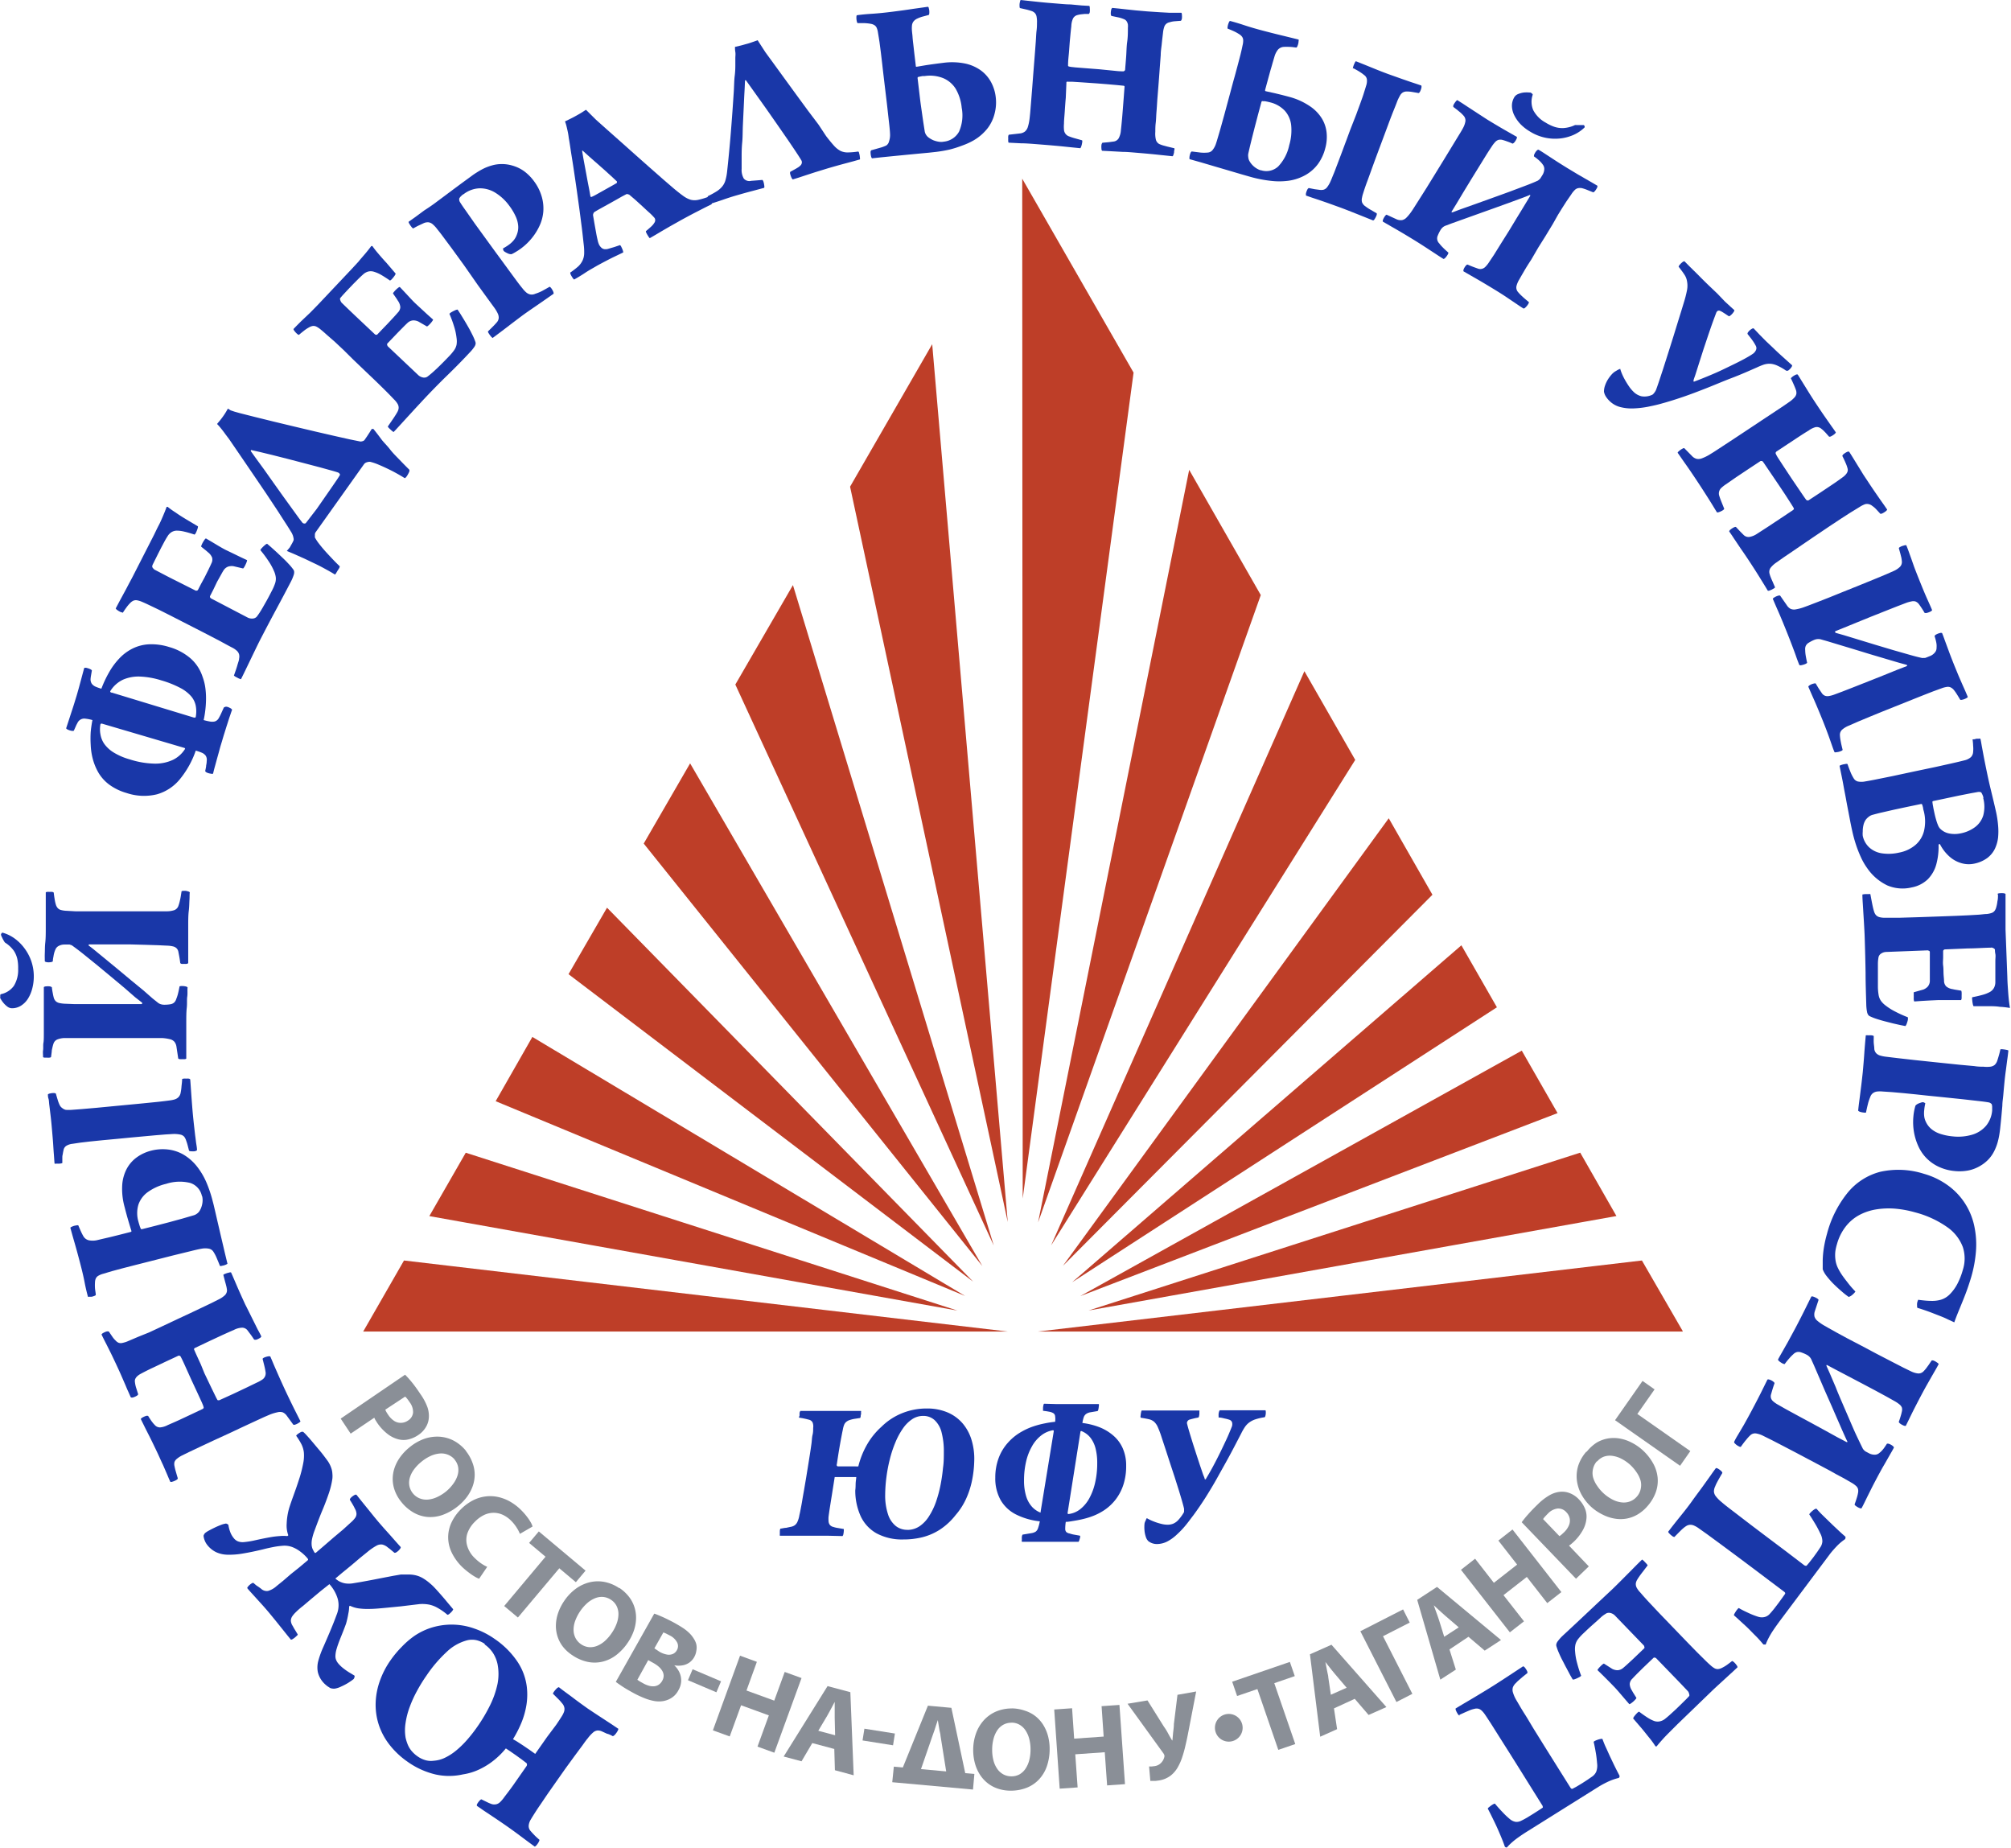 <svg xmlns="http://www.w3.org/2000/svg" viewBox="0 0 290.41 266.8">
    <defs>
    <style>
        .cls-1{fill:#be3e28;}
        .cls-1,.cls-4{fill-rule:evenodd;}
        .cls-2{fill:#1937a8;}
        .cls-3,.cls-4{fill:#8a8f97;}
    </style>
    </defs>
    <title>logo_ufu</title><g id="Слой_2" data-name="Слой 2"><g id="Слой_1-2" data-name="Слой 1"><path class="cls-1" d="M62,175.59h0l5.26-9.15,71,22.79Zm154.17-30.15h0l-61.34,39.7,56.21-48.65Zm-9.31-16.25h0L153.5,182.77l47.05-64.62Zm18.07,31.53h0L156,187.14l63.76-35.44Zm-29.22-51h0l-43.92,70.1,36.58-82.91Zm-13.64-23.8h0L149.91,176.5,171.73,67.84Zm51.36,89.66h0l-76.23,13.64,71-22.79ZM243,192.26H149.87L237.11,182,243,192.19Zm-97.47-15.82h0L122.76,70.27l11.86-20.57Zm2.16-3.39h0L147.62,25.8l16.08,28Zm-95.3,19.21h93.16L58.34,182l-5.88,10.24Zm35.27-61.2h0l52.88,54-58.44-44.4Zm12-20.84h0l42.2,72.58-48.9-61Zm-22.78,39.5h0l62.49,37.4L71.58,159Zm37.63-65.24,29,95.36-37.32-81Z"/><path class="cls-2" d="M25.67,213.42c-.11-.34-.19-.64-.27-.91s-.15-.54-.2-.82a1.23,1.23,0,0,1,0-.6,1.09,1.09,0,0,1,.35-.46,4,4,0,0,1,.74-.48l1-.49,1.52-.72,1.92-.9,2.18-1,2-.94,1.83-.85,1.41-.65.77-.33a6.49,6.49,0,0,1,1.13-.35,1.4,1.4,0,0,1,.77,0,1.46,1.46,0,0,1,.6.5l.94,1.29a.43.43,0,0,0,.23,0,1.89,1.89,0,0,0,.34-.14,2.18,2.18,0,0,0,.31-.19.35.35,0,0,0,.15-.16l-.79-1.57q-.56-1.11-1.4-2.89c-.44-.95-.8-1.75-1.09-2.41s-.53-1.2-.7-1.61-.3-.71-.38-.89a.82.82,0,0,0-.35,0,2.38,2.38,0,0,0-.47.14.62.62,0,0,0-.29.2l.25,1c.08.33.14.62.17.85a1.09,1.09,0,0,1-.5,1.18,4.69,4.69,0,0,1-.75.41l-1.57.76-1.86.88-2,.91-.1,0h-.11a.51.51,0,0,1-.11-.15c-.05-.09-.14-.26-.26-.51l-.56-1.15-1-2.09L29,197c-.21-.45-.4-.87-.57-1.24s-.3-.67-.39-.88a.15.15,0,0,1,0-.15.32.32,0,0,1,.13-.11l2-.95,1.93-.9c.62-.28,1.17-.53,1.67-.74A2.77,2.77,0,0,1,35,191.7a1,1,0,0,1,.73.37l.45.6c.16.21.33.47.52.75a.65.65,0,0,0,.36,0,2.32,2.32,0,0,0,.44-.21.54.54,0,0,0,.24-.24c-.11-.24-.28-.58-.52-1l-.81-1.63c-.31-.62-.63-1.28-1-2q-.76-1.65-1.27-2.84c-.34-.79-.59-1.38-.77-1.77a.34.34,0,0,0-.23,0l-.36.09-.34.13a.63.63,0,0,0-.19.12l.26,1c.08.26.13.49.18.67a4.68,4.68,0,0,1,.09.53,1,1,0,0,1-.31.75,3.72,3.72,0,0,1-.93.62l-1.18.59-1.45.69-1.58.75-1.59.74-2.42,1.14-1.8.84L20,193l-1.48.63a3.77,3.77,0,0,1-.8.26,1,1,0,0,1-.56,0,1.13,1.13,0,0,1-.45-.32,3.22,3.22,0,0,1-.48-.56l-.51-.75a.65.65,0,0,0-.36,0,2.33,2.33,0,0,0-.45.2.63.63,0,0,0-.25.22c.1.22.22.45.34.7l.44.86.58,1.16c.22.45.48,1,.77,1.62s.52,1.12.72,1.58l.53,1.22c.16.36.29.7.43,1s.27.62.42.94a.51.51,0,0,0,.36,0,2.11,2.11,0,0,0,.46-.2.55.55,0,0,0,.25-.24c-.13-.39-.23-.73-.32-1a4.63,4.63,0,0,1-.16-.81.79.79,0,0,1,.09-.48,1.24,1.24,0,0,1,.31-.37,2.44,2.44,0,0,1,.39-.27c.56-.3,1.16-.61,1.81-.91l1.94-.92,1.74-.81a.22.22,0,0,1,.16,0,.54.54,0,0,1,.14.08c.11.19.29.55.54,1.1l1,2.22.93,2,.53,1.15c.12.26.2.46.25.58a2.19,2.19,0,0,1,.09.29.21.21,0,0,1,0,.14l-.1.11-1.73.82-1.73.81c-.57.26-1.1.49-1.61.71a2.9,2.9,0,0,1-1.11.34,1,1,0,0,1-.78-.36,3.24,3.24,0,0,1-.3-.34c-.11-.14-.22-.29-.33-.46s-.22-.33-.31-.49a.45.45,0,0,0-.33,0,2.46,2.46,0,0,0-.46.2.81.81,0,0,0-.28.23c.12.26.29.59.49,1s.44.88.73,1.45.62,1.26,1,2.05.71,1.56,1,2.16l.64,1.48c.16.39.3.71.41.94a.35.35,0,0,0,.22,0,2.3,2.3,0,0,0,.35-.12,1.94,1.94,0,0,0,.33-.17c.09-.06.15-.11.16-.15"/><path class="cls-2" d="M57,224.2a.34.34,0,0,0,.24-.07,1.66,1.66,0,0,0,.3-.23,1.74,1.74,0,0,0,.25-.29.36.36,0,0,0,.08-.23l-.68-.76-.88-1-.9-1-.74-.85-.6-.72-.74-.92-.77-.95-.66-.82-.42-.53a.33.33,0,0,0-.22,0,2.37,2.37,0,0,0-.34.21,1.49,1.49,0,0,0-.29.27.36.36,0,0,0-.11.24c.2.31.35.57.46.76s.2.37.28.54a1.61,1.61,0,0,1,.22.72,1,1,0,0,1-.2.6,4,4,0,0,1-.64.68l-1.1,1L48.17,222l-1.4,1.21-1.17,1a.1.1,0,0,1-.09,0l-.06,0a4.8,4.8,0,0,1-.31-.56A1.91,1.91,0,0,1,45,223a3.06,3.06,0,0,1,.07-.82,7.85,7.85,0,0,1,.35-1.17c.42-1.14.8-2.15,1.16-3s.67-1.7.92-2.43A12,12,0,0,0,48,213.5a3.63,3.63,0,0,0,0-.72,2.91,2.91,0,0,0-.17-.84,4.06,4.06,0,0,0-.51-1c-.13-.18-.31-.42-.55-.74s-.51-.65-.81-1l-.89-1.06c-.29-.35-.56-.65-.79-.9a5.71,5.71,0,0,0-.51-.51s-.12,0-.22,0a2.14,2.14,0,0,0-.35.19,2.57,2.57,0,0,0-.31.23c-.08.08-.12.13-.11.17a9.52,9.52,0,0,1,.75,1.21,3.56,3.56,0,0,1,.35,1.17,5.46,5.46,0,0,1-.07,1.46,18.34,18.34,0,0,1-.51,2.09q-.32,1-.58,1.74l-.48,1.34c-.15.42-.31.88-.47,1.38A9.21,9.21,0,0,0,41.4,220a4,4,0,0,0,.23,1.66.21.21,0,0,1-.16.13,5.4,5.4,0,0,0-1.08,0,12.2,12.2,0,0,0-1.44.18c-.57.1-1.27.24-2.12.43a11.61,11.61,0,0,1-1.6.26,1.91,1.91,0,0,1-.9-.12,1.47,1.47,0,0,1-.57-.45,3,3,0,0,1-.47-.78,4.85,4.85,0,0,1-.31-1.15l-.1-.08-.17-.08a.23.23,0,0,0-.17,0,3.24,3.24,0,0,0-.66.19c-.28.11-.57.23-.88.38s-.58.29-.84.43a3.65,3.65,0,0,0-.54.35.58.58,0,0,0-.1.13,1.11,1.11,0,0,0-.11.2.5.5,0,0,0,0,.2,2.47,2.47,0,0,0,.17.59,2.43,2.43,0,0,0,.38.64,3.64,3.64,0,0,0,1.24,1,4.11,4.11,0,0,0,1.61.37,11.24,11.24,0,0,0,2.2-.16c.85-.14,1.86-.34,3-.62.5-.13,1-.24,1.52-.34a11.66,11.66,0,0,1,1.42-.18,3.25,3.25,0,0,1,1.21.18,4.59,4.59,0,0,1,1.18.65,6.07,6.07,0,0,1,1.07,1,.27.27,0,0,1,.07.14.13.13,0,0,1,0,.1l-1.19,1-1.25,1-1.16,1-.94.76a3.1,3.1,0,0,1-1.23.7,1.19,1.19,0,0,1-1-.31l-.31-.23L37,228.9l-.41-.35a.33.33,0,0,0-.22.06,2,2,0,0,0-.56.48c-.07.09-.11.16-.1.21s.37.45.7.81l1.16,1.28c.45.49.9,1,1.39,1.59l.82,1,.9,1.12.8,1,.53.65s.1,0,.19-.05a2.6,2.6,0,0,0,.61-.47A.44.44,0,0,0,43,236l-.38-.63c-.12-.18-.23-.38-.34-.59A1.58,1.58,0,0,1,42,234a1.25,1.25,0,0,1,.21-.63,3.75,3.75,0,0,1,.52-.6c.25-.25.57-.54,1-.87l1.24-1.05,1.34-1.12,1.26-1a5.5,5.5,0,0,1,1.21,2.15,3.54,3.54,0,0,1-.12,2.15c-.14.37-.29.78-.46,1.21s-.38.94-.62,1.51-.54,1.26-.89,2.06a13.3,13.3,0,0,0-.71,1.94,3.68,3.68,0,0,0-.09,1.64,3.4,3.4,0,0,0,.8,1.54,2.58,2.58,0,0,0,.27.27,4.42,4.42,0,0,0,.35.29l.36.23a1.12,1.12,0,0,0,.36.09,1.1,1.1,0,0,0,.36,0,3.19,3.19,0,0,0,.87-.29,9.33,9.33,0,0,0,1-.52c.31-.2.58-.38.8-.56a.48.48,0,0,0,.09-.15,1,1,0,0,0,.06-.23.14.14,0,0,0-.06-.15l-.75-.45a9.17,9.17,0,0,1-.8-.56,4.85,4.85,0,0,1-.72-.68,2,2,0,0,1-.33-.52,1.46,1.46,0,0,1-.11-.65,4,4,0,0,1,.18-1q.17-.59.52-1.47c.35-.86.63-1.57.83-2.13A12.71,12.71,0,0,0,50.3,233a4.94,4.94,0,0,0,.12-1,.13.13,0,0,1,.16-.13,4.29,4.29,0,0,0,1.13.35,9.56,9.56,0,0,0,1.64.09c.67,0,1.52-.08,2.57-.18l1.94-.19,2.74-.33a5.42,5.42,0,0,1,1.34.07,4.13,4.13,0,0,1,1.26.48,8.54,8.54,0,0,1,1.42,1,.59.59,0,0,0,.29-.15,2.85,2.85,0,0,0,.35-.34,1,1,0,0,0,.19-.31l-.91-1.08c-.31-.38-.62-.74-.92-1.08s-.58-.66-.84-.93a6.64,6.64,0,0,0-.64-.61,7,7,0,0,0-1.13-.82,3.83,3.83,0,0,0-1-.39,4.47,4.47,0,0,0-1-.11c-.34,0-.71,0-1.12,0l-1.05.18-1.46.28-1.64.32-1.57.29-1.26.21a3.56,3.56,0,0,1-1.06,0,2.78,2.78,0,0,1-.81-.27,2.87,2.87,0,0,1-.61-.43l1-.84L50.75,226,52,224.94l1.1-.89a8.11,8.11,0,0,1,1.23-.85,1.35,1.35,0,0,1,.86-.19,1.85,1.85,0,0,1,.81.42,5.45,5.45,0,0,1,.45.35l.52.43"/><path class="cls-2" d="M69.95,237.41a4.6,4.6,0,0,1,1.25,1.27,4.86,4.86,0,0,1,.65,1.6,7.45,7.45,0,0,1,0,2.84,13,13,0,0,1-1.06,3.06,23.33,23.33,0,0,1-1.9,3.2,21.25,21.25,0,0,1-1.4,1.79,13.74,13.74,0,0,1-1.54,1.52,8,8,0,0,1-1.64,1.08,4.42,4.42,0,0,1-1.68.46,2.86,2.86,0,0,1-1.18-.08,3.65,3.65,0,0,1-1.13-.54,4.41,4.41,0,0,1-.86-.77,3.55,3.55,0,0,1-.55-.88,6.14,6.14,0,0,1-.34-1.07,6.56,6.56,0,0,1,0-2.12,11.16,11.16,0,0,1,.59-2.29,16.94,16.94,0,0,1,1.06-2.33,22.38,22.38,0,0,1,1.37-2.22,19.47,19.47,0,0,1,2.91-3.41,6.76,6.76,0,0,1,3-1.69,3,3,0,0,1,1.34,0,3.64,3.64,0,0,1,1.2.55m18.54,13.27a1,1,0,0,0,.29-.26,2.6,2.6,0,0,0,.3-.43.83.83,0,0,0,.13-.34l-.92-.62-1.13-.74-1.21-.79-1.17-.78c-.7-.5-1.4-1-2.08-1.52s-1.38-1-2.08-1.56a.66.66,0,0,0-.33.2,3.72,3.72,0,0,0-.34.39,1.7,1.7,0,0,0-.2.34l.76.76a6.16,6.16,0,0,1,.56.62,1.33,1.33,0,0,1,.35.71,1.26,1.26,0,0,1-.1.64,3.56,3.56,0,0,1-.3.57c-.2.32-.47.73-.79,1.2L79,250.8l-1.71,2.44-.83-.59-.94-.64-.85-.55c-.26-.16-.46-.27-.59-.34a16.78,16.78,0,0,0,1.21-2.36,11.67,11.67,0,0,0,.72-2.5,9.66,9.66,0,0,0,.07-2.67,8.33,8.33,0,0,0-1.36-3.67,12.27,12.27,0,0,0-3.29-3.28,11.59,11.59,0,0,0-2.94-1.5,9.77,9.77,0,0,0-6.56,0,9.59,9.59,0,0,0-2.08,1.06A12.34,12.34,0,0,0,58,237.8a14.62,14.62,0,0,0-1.6,1.92,12.31,12.31,0,0,0-1.55,3,10.41,10.41,0,0,0-.6,3.12,9.32,9.32,0,0,0,.42,3.1,9.44,9.44,0,0,0,1.51,2.89,11.88,11.88,0,0,0,2.67,2.54,11.57,11.57,0,0,0,4,1.83,9.05,9.05,0,0,0,4,0,8.42,8.42,0,0,0,2.49-.78,10.37,10.37,0,0,0,2.1-1.35,11.23,11.23,0,0,0,1.61-1.62l.59.39.85.59.86.62.64.49a.27.27,0,0,1,.11.22.41.41,0,0,1-.08.27l-2,2.86c-.55.76-1,1.33-1.25,1.67a4.72,4.72,0,0,1-.54.63,1.19,1.19,0,0,1-.52.31,1.3,1.3,0,0,1-.66,0,5,5,0,0,1-.72-.3l-.82-.4a.46.46,0,0,0-.2.14,1.81,1.81,0,0,0-.24.28,1.78,1.78,0,0,0-.19.31.28.28,0,0,0,0,.22l1,.69,1.5,1q.84.56,1.76,1.2c.63.44,1.18.84,1.64,1.18l1.26.94c.39.29.78.58,1.19.87a.74.74,0,0,0,.26-.22,2.29,2.29,0,0,0,.28-.4,1.09,1.09,0,0,0,.14-.36c-.28-.24-.52-.45-.72-.66s-.39-.41-.58-.63a1.07,1.07,0,0,1-.26-.78,2.06,2.06,0,0,1,.31-.88c.18-.31.39-.64.62-1s.48-.74.78-1.17l1-1.48,1.36-1.94,1.26-1.79L83,253.51,84.12,252c.32-.45.57-.8.75-1a5.24,5.24,0,0,1,.79-.86,1.13,1.13,0,0,1,.63-.28,1.42,1.42,0,0,1,.63.13l.74.34C87.92,250.38,88.2,250.52,88.49,250.68Z"/><path class="cls-2" d="M26.66,108s0,0,.06.06a.13.13,0,0,1,0,.08A4.27,4.27,0,0,1,25,109.7a6,6,0,0,1-2.65.56,12.49,12.49,0,0,1-3.63-.62,9.06,9.06,0,0,1-2.32-1,4.65,4.65,0,0,1-1.36-1.26A3.41,3.41,0,0,1,14.5,106a3.93,3.93,0,0,1,0-1.4.16.16,0,0,1,.07-.1.27.27,0,0,1,.21,0Zm-10.52-8-.09,0a.38.38,0,0,1-.11-.09.12.12,0,0,1,0-.14,4.31,4.31,0,0,1,1.84-1.64,5.61,5.61,0,0,1,2.49-.44,11.73,11.73,0,0,1,3,.54A14.47,14.47,0,0,1,26,99.31a5.35,5.35,0,0,1,1.59,1.21,3,3,0,0,1,.68,1.39,4.39,4.39,0,0,1,0,1.59.11.11,0,0,1-.12.11H28Zm16.21,2.1-.42.93a7,7,0,0,1-.34.66,1,1,0,0,1-.57.48,1.72,1.72,0,0,1-.75,0,8.47,8.47,0,0,1-.86-.2c.08-.35.16-.78.22-1.28a14.33,14.33,0,0,0,.12-1.6,11.19,11.19,0,0,0-.09-1.72,7.46,7.46,0,0,0-.41-1.66,6,6,0,0,0-1.69-2.61,8.09,8.09,0,0,0-3.14-1.68,8.5,8.5,0,0,0-2.92-.39,6,6,0,0,0-2.37.62,6.75,6.75,0,0,0-1.89,1.41,10.11,10.11,0,0,0-1.48,2,16.25,16.25,0,0,0-1.12,2.38,6.85,6.85,0,0,1-.83-.29,1.37,1.37,0,0,1-.55-.42,1.12,1.12,0,0,1-.18-.71,4.89,4.89,0,0,1,.07-.52l.12-.7a.59.59,0,0,0-.26-.19,2,2,0,0,0-.46-.16.54.54,0,0,0-.39,0l-.24.89-.3,1.12c-.11.4-.21.79-.32,1.17s-.2.72-.29,1-.21.69-.34,1.1-.26.81-.4,1.23l-.39,1.2-.33,1a.53.53,0,0,0,.27.2,1.91,1.91,0,0,0,.46.15.7.7,0,0,0,.38,0l.28-.63a4,4,0,0,1,.23-.46,1.08,1.08,0,0,1,1.18-.65,5.75,5.75,0,0,1,1,.2,16.33,16.33,0,0,0-.25,1.71,15.29,15.29,0,0,0,0,1.89,9.33,9.33,0,0,0,.25,1.81,8.15,8.15,0,0,0,.87,2.19,5.91,5.91,0,0,0,1.57,1.73,7.91,7.91,0,0,0,2.49,1.2,7.9,7.9,0,0,0,4.38.19,6.59,6.59,0,0,0,3.29-2.15,13.31,13.31,0,0,0,2.32-4.16,7.66,7.66,0,0,1,.87.3,1.34,1.34,0,0,1,.57.44,1.11,1.11,0,0,1,.14.77q0,.28-.08.63c0,.23-.08.51-.14.83a.65.65,0,0,0,.34.24,2.06,2.06,0,0,0,.48.12.59.59,0,0,0,.32,0c.07-.31.16-.67.27-1.06s.22-.81.34-1.24.24-.85.35-1.27.23-.78.33-1.12.21-.72.34-1.13.26-.84.4-1.27.26-.83.39-1.2.23-.69.33-.94a.68.68,0,0,0-.29-.25,1.82,1.82,0,0,0-.45-.18A.49.49,0,0,0,32.36,102.15Z"/><path class="cls-2" d="M0,144.05a4.26,4.26,0,0,0,.46.71,3.33,3.33,0,0,0,.6.58,1.16,1.16,0,0,0,.61.24,2.43,2.43,0,0,0,1.36-.37,3.22,3.22,0,0,0,1-1,5.15,5.15,0,0,0,.62-1.45,6.78,6.78,0,0,0,.23-1.66,6.84,6.84,0,0,0-.34-2.26,6.83,6.83,0,0,0-1-1.91,6.57,6.57,0,0,0-1.45-1.44,5.51,5.51,0,0,0-1.74-.83.32.32,0,0,0-.14.12.36.36,0,0,0-.07.18.87.87,0,0,0,.07.21l.17.36q.1.2.2.36a1,1,0,0,0,.15.21A4.53,4.53,0,0,1,2,137.28a3.6,3.6,0,0,1,.52,1.28,6.11,6.11,0,0,1,.1,1.32A4.37,4.37,0,0,1,2,142.35a3.09,3.09,0,0,1-1.88,1.2.16.16,0,0,0-.08.12.78.78,0,0,0,0,.2.45.45,0,0,0,0,.19"/><path class="cls-2" d="M25.74,152.84a.41.41,0,0,0,.23.09,1.88,1.88,0,0,0,.36,0,2.27,2.27,0,0,0,.36,0,.38.38,0,0,0,.21-.08c0-.4,0-1,0-1.86s0-1.91,0-3.21c0-.88,0-1.64.07-2.26s0-1.16.07-1.62,0-.91.05-1.33a.53.53,0,0,0-.32-.15,2.31,2.31,0,0,0-.49-.05.91.91,0,0,0-.35.05c-.08.42-.15.77-.23,1.07a5.47,5.47,0,0,1-.25.76,1.12,1.12,0,0,1-.33.53,1.11,1.11,0,0,1-.56.23,5.17,5.17,0,0,1-.89.06,1.61,1.61,0,0,1-.53-.1,1.44,1.44,0,0,1-.42-.26l-.69-.55L20.71,143,19,141.6,17.08,140l-1.82-1.5-1.5-1.23c-.42-.35-.74-.59-.95-.74a.1.1,0,0,1,0-.1s0-.07.08-.07h1.49l2.05,0,2.3,0,2.26.06,1.9.06,1.23.06a4.19,4.19,0,0,1,.87.11,1.08,1.08,0,0,1,.51.27,1,1,0,0,1,.25.46q.07.35.14.73t.14.94a.29.29,0,0,0,.2.12,1.45,1.45,0,0,0,.36,0,1.48,1.48,0,0,0,.36,0,.37.37,0,0,0,.23-.11c0-.33,0-.91,0-1.74s0-2,0-3.4c0-1,0-1.75.08-2.39s.07-1.17.1-1.59,0-.79.05-1.09a.36.36,0,0,0-.21-.13,2.07,2.07,0,0,0-.37-.09,2.21,2.21,0,0,0-.38,0,.43.43,0,0,0-.23.06c-.08.52-.15,1-.23,1.3a5.79,5.79,0,0,1-.25.87,1,1,0,0,1-.59.56,3.45,3.45,0,0,1-1.12.16H22.53l-1.87,0-2,0-1.86,0-2.14,0-1.53,0-1.17,0-1.09,0-1.25-.07a3.54,3.54,0,0,1-.82-.12.93.93,0,0,1-.46-.27,1.35,1.35,0,0,1-.27-.49,5.6,5.6,0,0,1-.17-.75c-.05-.3-.1-.61-.14-1a.41.41,0,0,0-.22-.1,1.79,1.79,0,0,0-.36,0,1.81,1.81,0,0,0-.36,0,.32.32,0,0,0-.21.07c0,.31,0,.62,0,.92s0,.64,0,1,0,.79,0,1.28,0,1.06,0,1.73c0,.92,0,1.68-.07,2.3s-.05,1.13-.07,1.55,0,.8,0,1.15c0,.07.14.12.3.15a1.74,1.74,0,0,0,.49,0,.65.65,0,0,0,.37-.12c0-.27.05-.5.09-.7a4,4,0,0,1,.11-.53,2.93,2.93,0,0,1,.17-.47,1,1,0,0,1,.48-.53,1.74,1.74,0,0,1,.76-.2h.65l.16,0,.24.08a.53.53,0,0,1,.18.1c.39.28.89.65,1.48,1.12l1.92,1.55,2.1,1.74,2,1.67L19.53,144l1,.78v.11s0,.07-.09.09l-1.33,0-2,0-2.25,0-2.25,0-1.9,0-1.26-.05a4.64,4.64,0,0,1-.85-.1,1.13,1.13,0,0,1-.53-.25,1.16,1.16,0,0,1-.3-.5,7,7,0,0,1-.15-.69c-.06-.28-.1-.56-.13-.84a.62.62,0,0,0-.32-.13,2,2,0,0,0-.49,0,.59.59,0,0,0-.35.1c0,.35,0,.92,0,1.71s0,1.87,0,3.22c0,.7,0,1.3,0,1.81s0,1-.06,1.33,0,.73-.05,1.05,0,.64,0,1a.48.48,0,0,0,.2.07l.36,0a1.83,1.83,0,0,0,.36,0,.41.41,0,0,0,.23-.08q.06-.45.1-.78c0-.22.06-.42.1-.6a5.31,5.31,0,0,1,.15-.55,1,1,0,0,1,.57-.62,3.1,3.1,0,0,1,1-.2l1.19,0h1.91l2.34,0,2.5,0,2.17,0,1.87,0,1.39,0,.76,0a6.61,6.61,0,0,1,1.13.17,1.26,1.26,0,0,1,.63.36,1.47,1.47,0,0,1,.3.7Z"/><path class="cls-2" d="M9,167.93c0-.26,0-.49,0-.69s0-.38.06-.56a5.35,5.35,0,0,1,.11-.58.92.92,0,0,1,.43-.67,2.18,2.18,0,0,1,.88-.28l1.14-.17,1.37-.16,1.77-.18,2.35-.22,1.75-.17,1.85-.17,1.75-.16,1.46-.12,1-.06a4.31,4.31,0,0,1,1.12.08,1,1,0,0,1,.57.32,1.79,1.79,0,0,1,.28.57c.07.18.13.37.19.59s.13.5.22.85a.51.51,0,0,0,.33.08,2.16,2.16,0,0,0,.47,0,.74.74,0,0,0,.35-.15c0-.32-.06-.63-.11-.94s-.08-.65-.13-1-.1-.83-.16-1.36-.13-1.16-.2-1.91-.14-1.69-.2-2.5-.11-1.65-.18-2.52a.35.35,0,0,0-.22-.11,2.1,2.1,0,0,0-.37,0,2.07,2.07,0,0,0-.36,0,.47.47,0,0,0-.22.07c0,.38-.06.74-.09,1.07a6.11,6.11,0,0,1-.11.83,1.27,1.27,0,0,1-.33.71,1.35,1.35,0,0,1-.57.33,4.19,4.19,0,0,1-.63.13c-.43.06-1,.13-1.72.21l-2.6.26-3.57.34-2.71.26-2.18.19-1.45.11a6.91,6.91,0,0,1-.83,0A1.23,1.23,0,0,1,9,160a1.15,1.15,0,0,1-.4-.48,4.93,4.93,0,0,1-.27-.72c-.08-.26-.17-.56-.26-.9a.63.63,0,0,0-.35-.08,2.31,2.31,0,0,0-.48.06.74.74,0,0,0-.32.13c0,.17,0,.38.08.62s.07.55.12.92.1.83.17,1.4.14,1.25.21,2.07.13,1.46.17,2.06.07,1.14.11,1.61.06.92.1,1.32a.69.69,0,0,0,.31,0,3.15,3.15,0,0,0,.46,0,1.37,1.37,0,0,0,.38-.09"/><path class="cls-2" d="M29.19,172.7a2.49,2.49,0,0,1,.07.59,2.93,2.93,0,0,1-.11.78,2.82,2.82,0,0,1-.38.85,1.52,1.52,0,0,1-.37.35,1.44,1.44,0,0,1-.41.2l-1.65.48-1.9.52-2,.52-1.9.48a.29.29,0,0,1-.15,0,.13.13,0,0,1-.08-.08c0-.07-.07-.16-.11-.29s-.08-.26-.12-.39-.07-.24-.09-.32a4.33,4.33,0,0,1,0-2.46,3.72,3.72,0,0,1,1.37-1.82A7.53,7.53,0,0,1,24,170.93a6.33,6.33,0,0,1,3.46-.13,2.51,2.51,0,0,1,1.7,1.9m2.56,10.06a.43.43,0,0,0,.34,0,1.9,1.9,0,0,0,.46-.12,1.27,1.27,0,0,0,.33-.17q-.17-.69-.4-1.65c-.15-.65-.31-1.33-.48-2.05s-.33-1.43-.49-2.11-.3-1.31-.43-1.86-.23-1-.31-1.27a18.24,18.24,0,0,0-.91-2.75,10.23,10.23,0,0,0-1.32-2.27,7.06,7.06,0,0,0-2-1.79,5.79,5.79,0,0,0-2.29-.75,6.68,6.68,0,0,0-2.42.18,6.07,6.07,0,0,0-2,.92,4.92,4.92,0,0,0-1.47,1.64,5.82,5.82,0,0,0-.68,2.39A9.69,9.69,0,0,0,18,174.3c.21.84.41,1.55.58,2.12s.3,1,.39,1.28a.13.13,0,0,1,0,.12.27.27,0,0,1-.11.06l-1.81.46-1.3.32-1,.23-.8.19a2.87,2.87,0,0,1-1.13,0,1.24,1.24,0,0,1-.76-.55,7.52,7.52,0,0,1-.36-.7c-.12-.26-.25-.56-.39-.9a.37.37,0,0,0-.25,0,2.55,2.55,0,0,0-.37.07,2.21,2.21,0,0,0-.35.14.41.41,0,0,0-.18.13c.17.63.37,1.35.6,2.14s.49,1.74.77,2.81.51,2,.68,2.89.34,1.57.49,2.12a.29.29,0,0,0,.2,0,2.07,2.07,0,0,0,.35,0,2,2,0,0,0,.36-.11.52.52,0,0,0,.22-.13c0-.3-.08-.61-.11-.95a6.42,6.42,0,0,1,0-.91,1.42,1.42,0,0,1,.12-.54.91.91,0,0,1,.35-.38,2.79,2.79,0,0,1,.7-.29l1.31-.39,1.41-.38,1.71-.44,2.21-.56,3.42-.87,2.62-.64c.72-.18,1.22-.29,1.52-.34a2.87,2.87,0,0,1,1.11,0,1,1,0,0,1,.62.44,5.35,5.35,0,0,1,.46.87C31.41,181.92,31.58,182.31,31.75,182.76Z"/><path class="cls-2" d="M84.14,21.75l1,.9,1.14,1,1.13,1,1,.91.68.64a.23.23,0,0,1,0,.12s0,.07,0,.08-.38.24-.73.43l-1.25.7-1,.56c-.28.16-.51.27-.68.34s-.06,0-.1,0a.36.36,0,0,1-.08-.15c-.07-.41-.15-.89-.26-1.43s-.21-1.1-.32-1.7-.22-1.18-.33-1.77-.2-1.13-.28-1.63c0,0,0,0,0,0l.07,0m-1.78,17.6a.7.7,0,0,0,.09.34,3.35,3.35,0,0,0,.24.41,1,1,0,0,0,.23.26c.52-.29,1.07-.62,1.64-1s1.13-.67,1.68-1c.86-.47,1.61-.86,2.23-1.17L90,36.45a1.05,1.05,0,0,0-.07-.33,3.62,3.62,0,0,0-.2-.46.67.67,0,0,0-.19-.27l-.83.28-.79.23a1.37,1.37,0,0,1-.67.07.82.82,0,0,1-.42-.22,1.8,1.8,0,0,1-.29-.37,2.84,2.84,0,0,1-.22-.64c-.07-.3-.15-.65-.22-1.05s-.15-.83-.23-1.28-.15-.9-.23-1.34a.64.64,0,0,1,.06-.26.39.39,0,0,1,.12-.18c.2-.13.49-.3.89-.52l1.48-.82.82-.46.81-.46.63-.33a.3.3,0,0,1,.21,0l.2.06.87.74,1,.91c.35.32.67.63,1,.92s.56.54.76.76a.51.51,0,0,1,.12.26.64.64,0,0,1-.11.47,2.51,2.51,0,0,1-.48.57c-.23.21-.48.43-.75.65a.78.78,0,0,0,.1.31,4.45,4.45,0,0,0,.24.41,1.84,1.84,0,0,0,.22.29l.83-.48.91-.54,1.17-.68,1.6-.9q1.15-.63,2-1.07l1.44-.74,1-.5a.76.76,0,0,0-.06-.34,3.75,3.75,0,0,0-.2-.46,1,1,0,0,0-.18-.28,10.94,10.94,0,0,1-1.49.45,2.39,2.39,0,0,1-1.08,0,3.5,3.5,0,0,1-1.06-.53q-.58-.41-1.44-1.13l-1.51-1.3-1.91-1.68-2.12-1.88-2.13-1.9-1.95-1.73-1.57-1.4-1.46-1.45-.64.41c-.23.15-.51.3-.81.47s-.54.29-.82.43l-.76.37a5.39,5.39,0,0,1,.22.7c.07.28.14.58.2.88s.1.58.13.83c.08.43.17,1,.27,1.69s.24,1.48.37,2.35.27,1.8.41,2.77.28,2,.42,3,.26,2,.38,2.9.21,1.81.3,2.61a8.71,8.71,0,0,1,.07,1.37,2.58,2.58,0,0,1-.24,1,2.92,2.92,0,0,1-.63.85A12.71,12.71,0,0,1,82.36,39.35Z"/><path class="cls-2" d="M73.86,36.71c.17-.08.37-.18.58-.31a7.9,7.9,0,0,0,.74-.48,8.61,8.61,0,0,0,1.64-1.56A8.33,8.33,0,0,0,78,32.41a6,6,0,0,0,.46-1.88,6.08,6.08,0,0,0-.22-2.11,6.87,6.87,0,0,0-1.09-2.21,6.77,6.77,0,0,0-1.49-1.51A5.47,5.47,0,0,0,74,23.91a5.26,5.26,0,0,0-1.6-.22,5,5,0,0,0-1.3.18,7.15,7.15,0,0,0-1.2.44,10.12,10.12,0,0,0-1,.56c-.31.19-.56.36-.77.52l-1.44,1.05-1.27.94-1.27.95-1.41,1.05c-.49.36-1,.7-1.47,1L60,31.32l-1,.71a.69.69,0,0,0,.12.29,3.31,3.31,0,0,0,.27.4,1.19,1.19,0,0,0,.27.27c.28-.16.55-.31.8-.43l.71-.33a1.43,1.43,0,0,1,.73-.13,1.22,1.22,0,0,1,.61.3,4.3,4.3,0,0,1,.64.7c.22.27.5.62.83,1.07l1.25,1.68,1.78,2.45L69,41.15l1.45,2,1,1.37a5,5,0,0,1,.42.72,1.36,1.36,0,0,1,.15.67,1.09,1.09,0,0,1-.28.64c-.19.22-.39.43-.6.64l-.68.67a.71.71,0,0,0,.13.29,3.24,3.24,0,0,0,.28.39,1.3,1.3,0,0,0,.27.26q1.07-.79,2.14-1.61t2.15-1.63c.52-.38,1.06-.75,1.61-1.13l1.58-1.09,1.33-.93a.7.7,0,0,0-.09-.37,2.26,2.26,0,0,0-.24-.41.83.83,0,0,0-.24-.23c-.4.23-.76.43-1.09.61a6.16,6.16,0,0,1-1,.41,1.19,1.19,0,0,1-.72.09,1.32,1.32,0,0,1-.59-.3,3.93,3.93,0,0,1-.52-.56c-.24-.29-.52-.65-.84-1.08l-1-1.36-1.06-1.45-1-1.36-.77-1.06-2.18-3-1.4-2c-.36-.5-.62-.89-.79-1.17a.62.62,0,0,1-.1-.3.85.85,0,0,1,0-.21,1.52,1.52,0,0,1,.2-.28l.25-.24L67,28a4,4,0,0,1,2.25-.81,4.21,4.21,0,0,1,2.27.63,7.13,7.13,0,0,1,2.05,1.92,8.12,8.12,0,0,1,.95,1.62,3.94,3.94,0,0,1,.32,1.39A3,3,0,0,1,74.59,34a2.52,2.52,0,0,1-.43.72,3.68,3.68,0,0,1-.69.63,5.9,5.9,0,0,1-.5.33,2.25,2.25,0,0,1-.31.17.45.45,0,0,0,0,.19.54.54,0,0,0,.09.2,1.31,1.31,0,0,0,.27.19,2.88,2.88,0,0,0,.41.2,1,1,0,0,0,.41.07"/><path class="cls-2" d="M43.17,48.35c.24-.21.49-.41.73-.6a5.06,5.06,0,0,1,.71-.47,1.6,1.6,0,0,1,.54-.21.94.94,0,0,1,.52.08,3.17,3.17,0,0,1,.63.42c.25.2.54.45.88.76l1.15,1,1.31,1.23L51,51.91l2.48,2.37c.72.68,1.35,1.3,1.9,1.84s1,1,1.49,1.52a3,3,0,0,1,.55.68,1.1,1.1,0,0,1,.15.59,1.36,1.36,0,0,1-.17.55c-.12.22-.29.5-.53.86L56,61.59a1.16,1.16,0,0,0,.2.25l.33.31a2.06,2.06,0,0,0,.31.23c.43-.45.88-.94,1.36-1.47l1.45-1.58c.48-.53.93-1,1.34-1.45q1.87-2,3.6-3.68t3.21-3.27a6.11,6.11,0,0,0,.69-.83,1.1,1.1,0,0,0,.2-.49.75.75,0,0,0-.07-.33,7.45,7.45,0,0,0-.38-.89c-.17-.34-.35-.7-.56-1.07s-.42-.73-.63-1.08l-.57-.93-.4-.61a1,1,0,0,0-.37.11,4.09,4.09,0,0,0-.49.25,1.14,1.14,0,0,0-.32.25,16.35,16.35,0,0,1,.67,1.81,8.63,8.63,0,0,1,.36,1.66,3.14,3.14,0,0,1,0,1,2.1,2.1,0,0,1-.35.79,7.57,7.57,0,0,1-.8.94c-.44.46-.86.89-1.26,1.28s-.75.72-1.07,1-.57.48-.75.61a.85.85,0,0,1-.64.1,1.38,1.38,0,0,1-.67-.35L56,50a.46.46,0,0,1-.08-.18.24.24,0,0,1,0-.2l.7-.73.88-.92.84-.85c.25-.25.44-.43.56-.54a1.32,1.32,0,0,1,.77-.32,1.75,1.75,0,0,1,.74.16l1.25.72a.82.82,0,0,0,.21-.15,3.14,3.14,0,0,0,.29-.29,3,3,0,0,0,.26-.32.91.91,0,0,0,.13-.23l-.83-.74-.91-.84-.8-.74c-.27-.25-.53-.53-.81-.83l-.8-.86-.67-.71a.65.65,0,0,0-.24.13c-.1.08-.21.17-.32.28a3.32,3.32,0,0,0-.28.31.71.71,0,0,0-.14.22l.38.55a5.88,5.88,0,0,1,.32.49,1.86,1.86,0,0,1,.36.93,1.16,1.16,0,0,1-.35.78c-.18.21-.41.47-.67.75l-.84.9-.83.86-.62.65a.21.21,0,0,1-.17.06.28.28,0,0,1-.19-.07l-2.44-2.3q-1.18-1.11-2.35-2.25a.66.66,0,0,1-.13-.19,1.15,1.15,0,0,1-.1-.26.32.32,0,0,1,0-.21c.07-.09.21-.25.4-.47l.7-.75.83-.87.79-.79c.24-.23.43-.41.57-.53a1.81,1.81,0,0,1,.66-.41,1.5,1.5,0,0,1,.94,0,4.72,4.72,0,0,1,1,.43c.35.2.79.48,1.31.84a.91.91,0,0,0,.29-.23,4.39,4.39,0,0,0,.34-.42,1.18,1.18,0,0,0,.19-.35L55.85,38c-.44-.48-.85-.94-1.21-1.37a12.3,12.3,0,0,1-.86-1.1.16.16,0,0,0-.1,0l-.07,0c-.24.33-.53.7-.86,1.09s-.69.79-1,1.18l-1,1.08-4.72,5c-.39.41-.81.83-1.24,1.27L43.47,46.4c-.41.41-.78.78-1.09,1.11a.63.63,0,0,0,.15.29,2.41,2.41,0,0,0,.34.37.72.72,0,0,0,.31.19"/><path class="cls-2" d="M36.36,65l1.12.25,1.86.45,2.29.58,2.41.63,2.21.58,1.7.47c.46.13.75.22.88.27a.5.5,0,0,1,.2.16c.06.08.08.14.06.19s-.27.45-.51.8l-.84,1.22-1,1.44-1,1.44L44.8,74.7c-.27.36-.49.64-.64.83a.25.25,0,0,1-.21.06.39.39,0,0,1-.26-.1c-.15-.19-.38-.48-.67-.88L42,73.2l-1.25-1.73-1.33-1.87-1.28-1.81L37,66.23l-.78-1.09s0,0,0-.09a.2.2,0,0,1,.09-.08m5.11,14.58,1,.42,1.39.62c.51.23,1,.48,1.58.75s1.07.53,1.58.81,1,.55,1.4.81a.73.73,0,0,0,.16-.19l.23-.39A4.11,4.11,0,0,0,49,82c.05-.12.07-.2.06-.24-.34-.32-.68-.66-1-1s-.72-.76-1.06-1.14-.64-.74-.91-1.09a6.16,6.16,0,0,1-.61-.92.48.48,0,0,1,0-.22,1.22,1.22,0,0,1,0-.29.55.55,0,0,1,.09-.24l7-9.84a.74.74,0,0,1,.34-.25,1.56,1.56,0,0,1,.37-.09h.17a7.65,7.65,0,0,1,1.24.42q.77.32,1.76.81c.65.33,1.33.71,2,1.13a.56.56,0,0,0,.23-.19,2.44,2.44,0,0,0,.24-.38,2.77,2.77,0,0,0,.19-.39.45.45,0,0,0,0-.26q-.65-.64-1.37-1.39c-.48-.5-1-1-1.42-1.55s-.92-1-1.32-1.55-.76-1-1.07-1.39a.33.33,0,0,0-.13,0h-.12l-.29.47-.37.57-.38.55a.45.45,0,0,1-.2.14,1,1,0,0,1-.26.07.47.47,0,0,1-.19,0l-1.48-.3-2.23-.5-2.73-.63-3-.71-3-.72-2.72-.67-2.21-.56-.78-.22-.53-.18L32.92,59c-.06.08-.13.21-.24.4a9,9,0,0,1-.49.75c-.17.24-.34.46-.5.65s-.28.33-.34.42a7.93,7.93,0,0,1,.59.67c.21.26.41.52.6.79l.55.73,1.69,2.47,1.82,2.67,1.8,2.65L40,73.61l1.29,2c.36.55.63,1,.8,1.27a3.12,3.12,0,0,1,.17.35,1.87,1.87,0,0,1,.12.43.68.68,0,0,1,0,.4c-.09.18-.17.36-.26.5l-.27.48Z"/><path class="cls-2" d="M17.7,88.53c.17-.27.35-.54.53-.78a5,5,0,0,1,.55-.66,1.6,1.6,0,0,1,.46-.35,1,1,0,0,1,.52-.07,3.14,3.14,0,0,1,.73.22c.29.12.64.28,1.06.48l1.4.67,1.61.81,1.68.86,3.05,1.56,2.35,1.22c.68.37,1.3.71,1.86,1a3,3,0,0,1,.72.49,1.1,1.1,0,0,1,.31.52,1.36,1.36,0,0,1,0,.58c0,.24-.14.57-.26,1s-.29.9-.49,1.46a1.17,1.17,0,0,0,.26.19l.4.21a2.13,2.13,0,0,0,.36.13c.28-.56.57-1.15.88-1.8l.93-1.93c.31-.64.6-1.24.87-1.78q1.24-2.41,2.4-4.56T42,84a6.12,6.12,0,0,0,.42-1,1.11,1.11,0,0,0,.05-.53.74.74,0,0,0-.16-.3,7.45,7.45,0,0,0-.62-.74c-.26-.28-.54-.57-.85-.86s-.61-.58-.91-.86l-.81-.73-.55-.47a1,1,0,0,0-.33.21,4.12,4.12,0,0,0-.4.38,1.12,1.12,0,0,0-.24.33,16.31,16.31,0,0,1,1.15,1.54,8.55,8.55,0,0,1,.82,1.49,3.12,3.12,0,0,1,.26.93,2.09,2.09,0,0,1-.11.86,7.5,7.5,0,0,1-.5,1.13c-.29.57-.57,1.1-.85,1.59s-.51.91-.74,1.27a9.49,9.49,0,0,1-.55.8.85.85,0,0,1-.59.27,1.38,1.38,0,0,1-.74-.15L30.47,86.4a.46.46,0,0,1-.13-.15.24.24,0,0,1,0-.2l.46-.9L31.35,84,31.91,83c.17-.31.3-.54.39-.67a1.32,1.32,0,0,1,.65-.52,1.76,1.76,0,0,1,.76-.06l1.4.33a.81.81,0,0,0,.16-.2,3.33,3.33,0,0,0,.19-.36,3.11,3.11,0,0,0,.16-.38.92.92,0,0,0,.06-.26l-1-.47-1.11-.54-1-.48c-.33-.17-.66-.36-1-.56l-1-.6-.84-.49a.65.65,0,0,0-.19.19c-.07.1-.15.22-.23.36a3.35,3.35,0,0,0-.19.38.71.71,0,0,0-.07.26l.52.42a5.75,5.75,0,0,1,.45.38,1.85,1.85,0,0,1,.61.78,1.16,1.16,0,0,1-.11.85c-.11.26-.26.56-.43.92l-.55,1.1L29,84.37l-.41.8a.21.21,0,0,1-.15.1.28.28,0,0,1-.2,0l-3-1.51c-1-.49-1.93-1-2.89-1.49a.68.68,0,0,1-.18-.15,1.13,1.13,0,0,1-.17-.22.32.32,0,0,1,0-.21c0-.11.13-.3.25-.57l.46-.92c.17-.35.36-.7.54-1.07l.53-1c.16-.29.3-.52.4-.67a1.81,1.81,0,0,1,.52-.58,1.5,1.5,0,0,1,.91-.26,4.73,4.73,0,0,1,1,.14c.4.09.89.23,1.49.43a.9.9,0,0,0,.21-.3,4.4,4.4,0,0,0,.2-.5,1.19,1.19,0,0,0,.08-.39l-1.68-1c-.56-.34-1.08-.66-1.55-1a12.2,12.2,0,0,1-1.14-.81.16.16,0,0,0-.1,0,.11.11,0,0,0-.06,0c-.13.38-.31.82-.51,1.29s-.43,1-.66,1.43-.45.92-.65,1.32l-3.11,6.09c-.26.5-.54,1-.83,1.57l-.86,1.59c-.28.51-.53,1-.73,1.37a.63.63,0,0,0,.22.23,2.42,2.42,0,0,0,.43.26.72.72,0,0,0,.35.09"/><path class="cls-2" d="M195.44,9.85l.6.33c.17.1.33.2.48.3a5.46,5.46,0,0,1,.47.35.92.92,0,0,1,.41.68,2.18,2.18,0,0,1-.13.91c-.1.35-.22.71-.34,1.1s-.28.82-.45,1.3-.37,1-.61,1.67L195,18.71l-.61,1.65c-.22.58-.43,1.16-.65,1.74l-.62,1.64c-.2.51-.37,1-.53,1.37s-.28.7-.38.92a4.31,4.31,0,0,1-.56,1,1,1,0,0,1-.54.37,1.79,1.79,0,0,1-.64,0l-.61-.08-.86-.17a.51.51,0,0,0-.22.26,2.24,2.24,0,0,0-.17.45.74.74,0,0,0,0,.38l.89.31,1,.33,1.3.45,1.8.65c.81.3,1.58.61,2.34.91l2.35.94a.34.34,0,0,0,.19-.15,2.65,2.65,0,0,0,.33-.65.47.47,0,0,0,0-.23l-.93-.54a6,6,0,0,1-.69-.46,1.27,1.27,0,0,1-.5-.6,1.35,1.35,0,0,1,0-.66,4.2,4.2,0,0,1,.16-.62c.13-.42.32-1,.56-1.64s.54-1.49.89-2.45.77-2.09,1.25-3.37l.95-2.55c.29-.78.55-1.46.77-2s.4-1,.53-1.35a6.89,6.89,0,0,1,.37-.75,1.22,1.22,0,0,1,.4-.45,1.15,1.15,0,0,1,.61-.15,4.82,4.82,0,0,1,.77.07l.93.16a.63.63,0,0,0,.22-.28,2.3,2.3,0,0,0,.16-.46.73.73,0,0,0,0-.35l-.59-.2-.88-.29-1.33-.46-2-.71c-.73-.27-1.37-.52-1.93-.75l-1.5-.61-1.23-.49a.68.68,0,0,0-.17.26,3.08,3.08,0,0,0-.18.43,1.36,1.36,0,0,0-.08.39"/><path class="cls-2" d="M182.1,24.6a2.46,2.46,0,0,1-.55-.23,2.9,2.9,0,0,1-.62-.47,2.82,2.82,0,0,1-.55-.75,1.54,1.54,0,0,1-.12-.49,1.48,1.48,0,0,1,0-.45c.11-.5.24-1.06.39-1.67s.31-1.24.48-1.91.35-1.32.52-2l.51-1.89a.3.3,0,0,1,.08-.13.12.12,0,0,1,.11,0l.31,0,.4.08.33.08A4.33,4.33,0,0,1,185.55,16a3.72,3.72,0,0,1,.91,2.09,7.52,7.52,0,0,1-.28,2.87,6.32,6.32,0,0,1-1.59,3.07,2.51,2.51,0,0,1-2.49.55m-10-2.71a.43.43,0,0,0-.2.28,1.89,1.89,0,0,0-.12.46,1.24,1.24,0,0,0,0,.37l1.64.46,2,.59,2.08.61,1.83.54,1.26.36a18.19,18.19,0,0,0,2.84.56,10.24,10.24,0,0,0,2.62,0,7,7,0,0,0,2.55-.87,5.78,5.78,0,0,0,1.78-1.62,6.68,6.68,0,0,0,1-2.2,6.07,6.07,0,0,0,.2-2.23,4.92,4.92,0,0,0-.7-2.09,5.82,5.82,0,0,0-1.74-1.77A9.7,9.7,0,0,0,186.23,14c-.84-.23-1.55-.4-2.13-.54l-1.31-.29a.13.13,0,0,1-.09-.07.27.27,0,0,1,0-.13l.49-1.8c.14-.5.25-.93.36-1.29s.19-.67.27-.94.16-.54.23-.78a2.88,2.88,0,0,1,.51-1,1.24,1.24,0,0,1,.85-.39,7.51,7.51,0,0,1,.79,0c.28,0,.61.05,1,.1a.37.37,0,0,0,.16-.2,2.58,2.58,0,0,0,.12-.36,2.23,2.23,0,0,0,.05-.37.41.41,0,0,0,0-.23l-2.16-.53c-.81-.19-1.75-.43-2.83-.71s-2-.55-2.85-.83-1.53-.48-2.08-.62c0,0-.08.07-.12.16a2.05,2.05,0,0,0-.13.33,2,2,0,0,0-.08.37.52.52,0,0,0,0,.25c.28.11.57.23.88.37a6.35,6.35,0,0,1,.8.44,1.43,1.43,0,0,1,.41.37.91.91,0,0,1,.16.49,2.77,2.77,0,0,1-.09.75c-.09.45-.19.89-.3,1.33l-.37,1.42-.46,1.71c-.18.63-.38,1.37-.6,2.2l-.92,3.41c-.28,1-.52,1.89-.73,2.6s-.35,1.2-.45,1.49a2.88,2.88,0,0,1-.54,1,1,1,0,0,1-.69.32,5.3,5.3,0,0,1-1,0Z"/><path class="cls-2" d="M147.23,1.15l.92.21c.27.06.54.14.82.23a1.22,1.22,0,0,1,.5.32,1.09,1.09,0,0,1,.23.54,4,4,0,0,1,.05.88c0,.26,0,.63-.06,1.1s-.07,1-.12,1.68-.1,1.35-.16,2.11l-.19,2.4-.17,2.22c-.06.72-.11,1.4-.16,2s-.09,1.14-.13,1.55-.07.69-.09.83a6.52,6.52,0,0,1-.25,1.15A1.39,1.39,0,0,1,148,19a1.45,1.45,0,0,1-.73.27l-1.58.18a.43.43,0,0,0-.09.22,1.84,1.84,0,0,0,0,.36,2.13,2.13,0,0,0,0,.36.35.35,0,0,0,.06.21l1.76.09c.83,0,1.9.1,3.2.2,1,.08,1.92.16,2.64.23l1.75.18,1,.1a.82.82,0,0,0,.15-.31,2.32,2.32,0,0,0,.11-.48.61.61,0,0,0,0-.35l-1-.28c-.33-.09-.61-.18-.83-.27a1.09,1.09,0,0,1-.79-1,4.69,4.69,0,0,1,0-.85c0-.52.07-1.1.11-1.74s.09-1.33.15-2L154,12a.3.3,0,0,1,0-.1.28.28,0,0,1,.05-.1.51.51,0,0,1,.19,0l.57,0,1.28.08,2.31.16,1.51.12,1.36.12,1,.1a.15.15,0,0,1,.12.09.32.32,0,0,1,0,.16c-.06.74-.11,1.48-.17,2.23s-.11,1.45-.17,2.13-.12,1.28-.18,1.82a2.78,2.78,0,0,1-.33,1.17,1,1,0,0,1-.68.45l-.75.1-.91.08a.65.65,0,0,0-.14.34,2.32,2.32,0,0,0,0,.49.55.55,0,0,0,.09.33l1.17.06,1.81.1c.69,0,1.42.08,2.18.14q1.82.15,3.1.29l1.92.2a.34.34,0,0,0,.12-.2,2.75,2.75,0,0,0,.1-.36c0-.13,0-.25.05-.36a.63.63,0,0,0,0-.23l-1-.24-.67-.18a4.58,4.58,0,0,1-.51-.19,1,1,0,0,1-.5-.64,3.73,3.73,0,0,1-.08-1.12c0-.38,0-.82.06-1.31s.06-1,.11-1.6.08-1.15.12-1.75l.14-1.75c.08-1,.15-1.92.2-2.67l.15-2c0-.57.1-1.11.15-1.62s.11-1,.18-1.6a3.78,3.78,0,0,1,.17-.83,1,1,0,0,1,.3-.47,1.13,1.13,0,0,1,.5-.23,3.24,3.24,0,0,1,.72-.14l.9-.07a.65.65,0,0,0,.14-.34,2.36,2.36,0,0,0,0-.49.63.63,0,0,0-.07-.33l-.78,0-1,0-1.3-.07-1.79-.12-1.72-.15-1.32-.14-1.08-.12-1-.1a.51.51,0,0,0-.16.32,2.1,2.1,0,0,0-.05.5.55.55,0,0,0,.09.34l1.05.22a4.69,4.69,0,0,1,.79.26.79.79,0,0,1,.37.31,1.23,1.23,0,0,1,.17.45,2.41,2.41,0,0,1,0,.48c0,.63,0,1.31-.1,2s-.1,1.43-.15,2.14-.11,1.33-.15,1.91a.22.22,0,0,1-.08.14.53.53,0,0,1-.14.09c-.22,0-.62,0-1.22-.07L158.73,10l-2.19-.17-1.26-.1-.63-.07-.3-.06a.21.21,0,0,1-.11-.1.78.78,0,0,1,0-.15c0-.63.09-1.26.14-1.91s.09-1.28.15-1.9.11-1.2.18-1.75a2.91,2.91,0,0,1,.25-1.13,1,1,0,0,1,.69-.5,3.25,3.25,0,0,1,.45-.09l.56-.06.58,0a.46.46,0,0,0,.14-.3,2.48,2.48,0,0,0,0-.5.8.8,0,0,0-.06-.36l-1.1-.06L154.61.64c-.64,0-1.4-.08-2.28-.15S150.63.35,150,.28l-1.6-.17-1-.11a.36.36,0,0,0-.09.2,2.32,2.32,0,0,0-.07.36,2,2,0,0,0,0,.37.34.34,0,0,0,.05.21"/><path class="cls-2" d="M136.22,20.47a2.44,2.44,0,0,1-.61,0,3.66,3.66,0,0,1-.8-.21,3.3,3.3,0,0,1-.83-.5,1.58,1.58,0,0,1-.3-.39,1.29,1.29,0,0,1-.14-.41c-.08-.51-.17-1.07-.26-1.69S133.1,16,133,15.31s-.17-1.34-.25-2l-.23-1.94a.33.33,0,0,1,0-.16c0-.05,0-.09.07-.09l.28-.07.36-.07.3,0a5.17,5.17,0,0,1,2.67.3A3.92,3.92,0,0,1,138,12.8a6.68,6.68,0,0,1,.88,2.76A5.84,5.84,0,0,1,138.5,19a2.83,2.83,0,0,1-2.28,1.46m-10.41,1.24a.43.43,0,0,0-.09.32,2.47,2.47,0,0,0,.06.5.8.8,0,0,0,.14.34l1.38-.15,1.7-.17,1.84-.18,1.77-.17,1.5-.14,1-.11a20,20,0,0,0,2-.34A15.9,15.9,0,0,0,139,21a9.94,9.94,0,0,0,1.65-.76,7.06,7.06,0,0,0,2-1.76,5.8,5.8,0,0,0,1-2.15,6.34,6.34,0,0,0,.14-2.34,5.94,5.94,0,0,0-.67-2.13,5.11,5.11,0,0,0-1.47-1.69,6.05,6.05,0,0,0-2.29-1,9.48,9.48,0,0,0-3.12-.1c-1.06.13-1.92.25-2.57.35l-1.3.22a.19.19,0,0,1-.12-.06.19.19,0,0,1,0-.09l-.22-1.85c-.06-.52-.11-1-.15-1.33s-.08-.69-.1-1-.06-.56-.08-.81a4.14,4.14,0,0,1,0-.84,1.17,1.17,0,0,1,.22-.56,1.4,1.4,0,0,1,.51-.4,4.89,4.89,0,0,1,.75-.29l.94-.25a.35.35,0,0,0,.08-.23,2.55,2.55,0,0,0,0-.39,2,2,0,0,0-.08-.38c0-.1-.08-.17-.13-.18l-2.2.31c-.82.13-1.79.26-2.89.4s-2.07.24-3,.3-1.6.13-2.16.21a.29.29,0,0,0-.06.19,2.09,2.09,0,0,0,0,.35,2,2,0,0,0,.06.37.52.52,0,0,0,.1.23c.3,0,.62,0,1,0a6.39,6.39,0,0,1,.91.1,1.44,1.44,0,0,1,.52.19.88.88,0,0,1,.33.38,2.59,2.59,0,0,1,.19.71c.08.45.15.91.22,1.36l.19,1.46.21,1.76c.07.65.16,1.41.26,2.26l.42,3.51c.12,1.06.22,2,.3,2.68s.13,1.25.14,1.55a2.88,2.88,0,0,1-.14,1.1A1,1,0,0,1,128,21a5.32,5.32,0,0,1-.92.34Z"/><path class="cls-2" d="M102.22,28.33a.61.61,0,0,0,0,.36,2.2,2.2,0,0,0,.15.45.74.74,0,0,0,.19.3c.57-.18,1.18-.37,1.81-.59s1.24-.42,1.85-.6c.94-.27,1.75-.5,2.42-.67l1.72-.46a.75.75,0,0,0,0-.37,2.44,2.44,0,0,0-.1-.48.59.59,0,0,0-.16-.29l-.84.07-.79.06a1.05,1.05,0,0,1-1.06-.33,2.49,2.49,0,0,1-.31-1.4c0-.4,0-.92,0-1.58s0-1.39.08-2.2.06-1.65.1-2.52.08-1.71.12-2.54.07-1.58.11-2.26.06-1.25.08-1.69c0,0,0,0,.05,0h.08l1.37,1.92,1.61,2.26,1.64,2.35,1.51,2.18c.46.68.86,1.27,1.19,1.77s.56.86.69,1.09a.55.55,0,0,1,.07.28.65.65,0,0,1-.18.43,2,2,0,0,1-.4.32c-.19.12-.38.23-.59.34l-.51.28a.48.48,0,0,0,0,.34,2.35,2.35,0,0,0,.16.46.86.86,0,0,0,.2.3l.9-.28,1-.33,1.29-.42,1.76-.54c.84-.25,1.56-.45,2.18-.62l1.57-.42,1-.28a.39.39,0,0,0,0-.23,2.74,2.74,0,0,0-.13-.73c0-.1-.08-.17-.12-.18a11,11,0,0,1-1.55.13,2.38,2.38,0,0,1-1-.22,3.42,3.42,0,0,1-.92-.73c-.31-.34-.7-.81-1.16-1.41L118.21,18,116.7,16,115,13.68l-1.69-2.32-1.54-2.12-1.24-1.7-1.12-1.73-.7.25c-.25.09-.54.19-.88.28s-.59.17-.88.24l-.81.19c0,.2,0,.44.05.74s0,.59,0,.9,0,.59,0,.84c0,.44,0,1-.09,1.71s-.08,1.49-.14,2.37-.12,1.82-.19,2.8-.15,2-.23,3-.17,2-.26,2.93-.18,1.83-.27,2.64a7.29,7.29,0,0,1-.24,1.3,2.52,2.52,0,0,1-.45.9,3.33,3.33,0,0,1-.8.71,12.71,12.71,0,0,1-1.31.72"/><path class="cls-2" d="M258.63,54.65c.16.32.29.61.4.86s.22.51.32.79a1.23,1.23,0,0,1,.06.59,1.1,1.1,0,0,1-.28.51,4,4,0,0,1-.66.58l-.91.63-1.4.93-1.77,1.17-2,1.33-1.86,1.23-1.69,1.11-1.3.85-.71.44a6.47,6.47,0,0,1-1.06.51,1.4,1.4,0,0,1-.77.07,1.45,1.45,0,0,1-.66-.41l-1.12-1.14a.43.43,0,0,0-.23.07,1.88,1.88,0,0,0-.31.19,2.2,2.2,0,0,0-.28.23.35.35,0,0,0-.13.18l1,1.44q.72,1,1.81,2.65c.58.87,1.05,1.61,1.44,2.22s.7,1.11.93,1.49.4.66.51.82a.82.82,0,0,0,.34-.07,2.37,2.37,0,0,0,.44-.21.62.62,0,0,0,.26-.24l-.4-1c-.13-.32-.23-.59-.3-.82a1.09,1.09,0,0,1,.32-1.24,4.72,4.72,0,0,1,.68-.52l1.44-1,1.71-1.14,1.8-1.19.1,0,.11,0a.53.53,0,0,1,.14.13c.07.08.17.23.33.47l.72,1.06,1.3,1.92.84,1.26.74,1.15c.22.34.39.62.51.82a.16.16,0,0,1,0,.15.33.33,0,0,1-.11.13l-1.86,1.24-1.78,1.18c-.57.37-1.08.7-1.55,1a2.77,2.77,0,0,1-1.13.46,1,1,0,0,1-.78-.26l-.53-.53-.62-.66a.65.65,0,0,0-.35.1,2.3,2.3,0,0,0-.41.27.55.55,0,0,0-.21.27c.14.22.37.53.67,1l1,1.49c.4.57.81,1.17,1.23,1.81q1,1.52,1.67,2.62c.45.73.79,1.27,1,1.64a.34.34,0,0,0,.23,0l.34-.14.32-.18a.63.63,0,0,0,.17-.15l-.39-.9c-.11-.24-.2-.46-.27-.64a4.44,4.44,0,0,1-.16-.52,1,1,0,0,1,.19-.79,3.75,3.75,0,0,1,.83-.75l1.08-.76,1.33-.9,1.46-1,1.47-1L264.18,76l1.66-1.1,1.37-.88,1.37-.84a3.77,3.77,0,0,1,.76-.38,1,1,0,0,1,.55,0,1.13,1.13,0,0,1,.49.25,3.23,3.23,0,0,1,.56.48l.61.66a.65.65,0,0,0,.35-.1,2.38,2.38,0,0,0,.41-.26.63.63,0,0,0,.22-.25l-.44-.64-.56-.79-.74-1.07c-.28-.41-.62-.91-1-1.49s-.68-1-.94-1.45l-.7-1.13-.57-.93c-.18-.29-.36-.58-.55-.87a.51.51,0,0,0-.35.07,2.12,2.12,0,0,0-.42.27.55.55,0,0,0-.21.28c.19.37.34.69.47,1a4.65,4.65,0,0,1,.28.78.79.79,0,0,1,0,.49,1.23,1.23,0,0,1-.25.41,2.41,2.41,0,0,1-.35.33c-.51.38-1.06.77-1.66,1.17l-1.78,1.19-1.6,1.05a.22.22,0,0,1-.16,0,.55.55,0,0,1-.15-.06c-.13-.17-.37-.51-.7-1l-1.36-2-1.21-1.83-.69-1.06c-.16-.24-.27-.42-.33-.54a2.3,2.3,0,0,1-.13-.27.21.21,0,0,1,0-.15.87.87,0,0,1,.09-.13l1.6-1.06,1.59-1.05c.52-.34,1-.65,1.49-.94a2.89,2.89,0,0,1,1-.49,1,1,0,0,1,.82.24,3.29,3.29,0,0,1,.35.3c.13.13.26.26.39.41l.38.43a.46.46,0,0,0,.32-.07,2.42,2.42,0,0,0,.42-.27.8.8,0,0,0,.24-.27c-.16-.24-.37-.54-.63-.9l-.93-1.33q-.55-.79-1.28-1.89t-1.28-2l-.85-1.37c-.22-.36-.4-.66-.54-.87a.35.35,0,0,0-.22,0,2.25,2.25,0,0,0-.33.17,1.92,1.92,0,0,0-.3.22c-.08.07-.13.13-.14.17"/><path class="cls-2" d="M234,53.26a1.23,1.23,0,0,0-.33.13c-.14.07-.29.17-.45.26a2.62,2.62,0,0,0-.36.29,5.35,5.35,0,0,0-.65.83,4.39,4.39,0,0,0-.43.91,2.64,2.64,0,0,0-.15.87,2,2,0,0,0,.31.76,3.7,3.7,0,0,0,.56.65,3.4,3.4,0,0,0,1.51.82,6.68,6.68,0,0,0,1.9.19,13.83,13.83,0,0,0,2.07-.24c.7-.14,1.39-.29,2-.47.89-.24,1.88-.55,3-.93s2.24-.81,3.44-1.28,2.42-1,3.66-1.47,2.44-1,3.62-1.52a9.86,9.86,0,0,1,1-.41,2.8,2.8,0,0,1,.94-.13,2.94,2.94,0,0,1,1,.26,7.82,7.82,0,0,1,1.31.75c.06,0,.13,0,.24,0a1.49,1.49,0,0,0,.29-.24,1.42,1.42,0,0,0,.24-.3.39.39,0,0,0,.08-.25l-1.28-1.15c-.45-.4-.93-.84-1.43-1.33l-1.06-1-.91-.92-.88-.93a.34.34,0,0,0-.24.06,1.69,1.69,0,0,0-.31.22,1.63,1.63,0,0,0-.25.28.35.35,0,0,0-.08.25c.27.34.52.65.73.95a6.07,6.07,0,0,1,.48.79.68.68,0,0,1,0,.61,1.31,1.31,0,0,1-.52.57c-.23.16-.57.36-1,.6s-.94.5-1.51.78-1.19.58-1.84.89-1.32.6-2,.88-1.33.55-2,.79a.1.1,0,0,1-.13,0,.15.15,0,0,1,0-.13c0-.17.15-.48.29-.93l.51-1.61.64-2,.69-2.06c.23-.67.44-1.29.64-1.84s.37-1,.5-1.34a.56.56,0,0,1,.21-.28.39.39,0,0,1,.36,0,2.39,2.39,0,0,1,.33.17l.44.28.48.32a.3.3,0,0,0,.21-.09,2.12,2.12,0,0,0,.51-.56.4.4,0,0,0,.08-.23l-.48-.43-.88-.81L248,42.39l-1.26-1.2q-.8-.77-1.5-1.49L244,38.48l-.75-.76a.58.58,0,0,0-.31.15,2.32,2.32,0,0,0-.35.34.68.68,0,0,0-.18.3q.52.66.83,1.13a2.44,2.44,0,0,1,.39,1,3.41,3.41,0,0,1,0,1.22,16.6,16.6,0,0,1-.49,1.91q-.3,1-.68,2.21l-.78,2.53q-.41,1.31-.81,2.57t-.75,2.35c-.24.72-.44,1.34-.61,1.84s-.3.87-.38,1.07a2,2,0,0,1-.14.24,2.21,2.21,0,0,1-.2.26.62.62,0,0,1-.19.16,2.61,2.61,0,0,1-1.54.22,2.45,2.45,0,0,1-1.21-.7,4.86,4.86,0,0,1-.61-.74c-.2-.29-.38-.58-.55-.88s-.32-.6-.44-.88a6.37,6.37,0,0,1-.26-.71"/><path class="cls-2" d="M220.88,13.36a4.28,4.28,0,0,0-.85,0,3.33,3.33,0,0,0-.8.22,1.16,1.16,0,0,0-.52.41,2.42,2.42,0,0,0-.37,1.36,3.21,3.21,0,0,0,.38,1.38,5.14,5.14,0,0,0,.93,1.27,6.75,6.75,0,0,0,1.31,1,6.85,6.85,0,0,0,4.27,1,6.56,6.56,0,0,0,2-.52,5.52,5.52,0,0,0,1.6-1.08.32.32,0,0,0,0-.19.36.36,0,0,0-.12-.15l-.21,0-.4,0h-.41a1,1,0,0,0-.25,0,4.53,4.53,0,0,1-1.66.43,3.61,3.61,0,0,1-1.37-.2,6.12,6.12,0,0,1-1.19-.58,4.37,4.37,0,0,1-1.8-1.8,3.09,3.09,0,0,1-.08-2.23.17.17,0,0,0-.06-.13.79.79,0,0,0-.16-.13.44.44,0,0,0-.18-.07"/><path class="cls-2" d="M200.24,31a.41.41,0,0,0-.19.15,1.85,1.85,0,0,0-.2.3,2.25,2.25,0,0,0-.15.33.39.39,0,0,0,0,.22l1.61.93q1.09.62,2.76,1.64c.75.46,1.39.87,1.91,1.21l1.36.89c.39.26.76.5,1.12.72a.53.53,0,0,0,.29-.2,2.35,2.35,0,0,0,.29-.39.91.91,0,0,0,.13-.32c-.32-.28-.59-.52-.8-.74a5.32,5.32,0,0,1-.53-.6,1,1,0,0,1-.2-1.15,5.18,5.18,0,0,1,.4-.8,1.62,1.62,0,0,1,.35-.4,1.42,1.42,0,0,1,.44-.23l.82-.31,1.62-.58,2.12-.76,2.32-.83,2.22-.8,1.82-.67c.52-.19.89-.34,1.12-.44a.09.09,0,0,1,.11,0s0,.06,0,.11l-.77,1.27c-.32.53-.67,1.11-1.07,1.75l-1.21,2-1.2,1.91-1,1.61-.67,1a4.16,4.16,0,0,1-.54.69,1.08,1.08,0,0,1-.49.3,1,1,0,0,1-.52,0l-.7-.25q-.37-.14-.88-.36a.29.29,0,0,0-.2.11,1.43,1.43,0,0,0-.22.29,1.47,1.47,0,0,0-.16.33.37.37,0,0,0,0,.25l1.51.87q1.08.61,2.92,1.73,1.23.75,2,1.28l1.32.89c.35.24.65.44.92.6a.36.36,0,0,0,.22-.11,2.08,2.08,0,0,0,.27-.28,2.22,2.22,0,0,0,.21-.31.44.44,0,0,0,.07-.23c-.41-.33-.75-.62-1-.86a5.82,5.82,0,0,1-.62-.65,1,1,0,0,1-.18-.79,3.46,3.46,0,0,1,.43-1c.18-.33.43-.75.72-1.25s.61-1,1-1.6l1-1.72,1-1.59,1.11-1.83L225,31l.62-1,.59-.92.69-1a3.55,3.55,0,0,1,.52-.65.93.93,0,0,1,.47-.26,1.34,1.34,0,0,1,.56,0,5.58,5.58,0,0,1,.73.24l.9.36a.4.4,0,0,0,.2-.14,1.76,1.76,0,0,0,.22-.29,1.79,1.79,0,0,0,.17-.32.32.32,0,0,0,0-.21l-.8-.47-.87-.5-1.11-.64-1.48-.89c-.78-.48-1.43-.89-1.95-1.23l-1.3-.85c-.35-.23-.67-.44-1-.62-.08,0-.17.06-.28.18a1.75,1.75,0,0,0-.27.41.66.66,0,0,0-.09.38c.22.16.41.3.56.43a3.94,3.94,0,0,1,.4.37,2.89,2.89,0,0,1,.32.39,1,1,0,0,1,.21.68,1.74,1.74,0,0,1-.22.75l-.34.55-.11.12-.19.16a.55.55,0,0,1-.18.1c-.44.2-1,.43-1.72.7l-2.31.87-2.57.93-2.45.88-2,.71-1.17.44-.11,0s-.05-.06,0-.12l.7-1.14,1-1.67,1.17-1.92,1.18-1.91,1-1.62c.3-.47.53-.83.69-1.06a4.61,4.61,0,0,1,.52-.69,1.13,1.13,0,0,1,.48-.33,1.16,1.16,0,0,1,.58,0,7,7,0,0,1,.68.22c.27.09.54.2.79.32a.63.63,0,0,0,.28-.21,2,2,0,0,0,.26-.41.59.59,0,0,0,.09-.35l-1.49-.85c-.69-.39-1.62-.94-2.77-1.64l-1.54-1-1.12-.73-.88-.58-.82-.52s-.09.06-.16.14a3.36,3.36,0,0,0-.22.29,1.89,1.89,0,0,0-.18.32.41.41,0,0,0,0,.24l.62.48.47.39a5.21,5.21,0,0,1,.4.41,1,1,0,0,1,.25.8,3.11,3.11,0,0,1-.36,1c-.12.23-.32.57-.59,1l-1,1.64-1.22,2-1.31,2.13-1.14,1.85-1,1.58-.75,1.18c-.2.32-.34.53-.42.64a6.57,6.57,0,0,1-.72.88,1.26,1.26,0,0,1-.63.36,1.47,1.47,0,0,1-.76-.1Z"/><path class="cls-2" d="M277.1,187.6s-.09.07-.14.18a2.29,2.29,0,0,0-.11.38,2.2,2.2,0,0,0,0,.41.45.45,0,0,0,.05.27c.44.13.92.29,1.43.47s1,.38,1.52.58,1,.39,1.37.58l1,.46c.17-.49.4-1.08.68-1.76s.59-1.43.9-2.23.59-1.64.85-2.5a18.38,18.38,0,0,0,.7-3.78,12.61,12.61,0,0,0-.17-3.26,9.78,9.78,0,0,0-1.41-3.64,9.65,9.65,0,0,0-2.55-2.66,10.92,10.92,0,0,0-3.36-1.61,12.13,12.13,0,0,0-6.32-.3,9,9,0,0,0-4.7,3,15.74,15.74,0,0,0-3,5.95,17.26,17.26,0,0,0-.47,2.13,13.77,13.77,0,0,0-.15,1.68c0,.49,0,.93,0,1.32a3.61,3.61,0,0,0,.58,1,12.11,12.11,0,0,0,1,1.13c.39.38.78.74,1.17,1.07a10.5,10.5,0,0,0,1,.79,1.24,1.24,0,0,0,.37-.18,2.48,2.48,0,0,0,.36-.31,1.51,1.51,0,0,0,.24-.29c-.35-.36-.69-.74-1-1.14s-.62-.79-.89-1.18a8.33,8.33,0,0,1-.65-1.11,3.79,3.79,0,0,1-.35-1.23,4.87,4.87,0,0,1,0-1.19,7.15,7.15,0,0,1,.23-1,7.26,7.26,0,0,1,1.33-2.62,6.24,6.24,0,0,1,2-1.63,7.89,7.89,0,0,1,2.48-.78,11.3,11.3,0,0,1,2.73-.07,15.2,15.2,0,0,1,2.74.52,14.32,14.32,0,0,1,4.65,2.14,6.14,6.14,0,0,1,2.24,2.86,5.36,5.36,0,0,1,0,3.32,10.16,10.16,0,0,1-.73,1.9,6.22,6.22,0,0,1-1.22,1.68,3.06,3.06,0,0,1-1.23.72,4.62,4.62,0,0,1-1.45.16c-.53,0-1.12-.07-1.78-.15"/><path class="cls-2" d="M276.61,159.64c-.05.18-.11.39-.16.64a7.84,7.84,0,0,0-.13.87,8.59,8.59,0,0,0,.07,2.26,8.34,8.34,0,0,0,.67,2.16,6,6,0,0,0,1.09,1.6,6.08,6.08,0,0,0,1.72,1.25,6.87,6.87,0,0,0,2.37.66,6.77,6.77,0,0,0,2.11-.1,5.48,5.48,0,0,0,1.66-.67,5.25,5.25,0,0,0,1.23-1,5,5,0,0,0,.74-1.09,7.18,7.18,0,0,0,.47-1.18,10.27,10.27,0,0,0,.26-1.13c.06-.35.1-.66.13-.92.07-.64.13-1.23.18-1.77l.14-1.58c0-.51.09-1,.14-1.58s.1-1.12.16-1.75.13-1.2.21-1.78.14-1.12.21-1.61.12-.91.15-1.24a.69.69,0,0,0-.3-.1,3.4,3.4,0,0,0-.47-.07,1.2,1.2,0,0,0-.38,0c-.07.32-.14.61-.22.88s-.15.52-.23.75a1.42,1.42,0,0,1-.39.63,1.23,1.23,0,0,1-.64.25,4.29,4.29,0,0,1-.95,0c-.35,0-.79,0-1.35-.09l-2.08-.19-3-.31-3.51-.37-2.48-.28-1.66-.2a5.07,5.07,0,0,1-.82-.16,1.35,1.35,0,0,1-.59-.33,1.08,1.08,0,0,1-.29-.63c0-.29-.06-.58-.08-.87s0-.61,0-1a.71.71,0,0,0-.3-.1,3.24,3.24,0,0,0-.47,0,1.29,1.29,0,0,0-.38,0c-.08.88-.16,1.77-.22,2.67s-.14,1.79-.22,2.69c-.07.64-.14,1.29-.23,2s-.16,1.3-.24,1.9-.15,1.15-.19,1.62a.69.69,0,0,0,.33.18,2.25,2.25,0,0,0,.47.09.83.83,0,0,0,.33,0c.09-.45.18-.85.27-1.21a6.13,6.13,0,0,1,.33-1,1.19,1.19,0,0,1,.41-.6,1.32,1.32,0,0,1,.62-.23,3.92,3.92,0,0,1,.77,0l1.36.09,1.7.15,1.79.18,1.67.18,1.31.13,3.68.38,2.39.27c.61.07,1.08.13,1.4.19a.62.62,0,0,1,.29.12.84.84,0,0,1,.16.13,1.54,1.54,0,0,1,.07.33q0,.18,0,.34c0,.11,0,.19,0,.26a4,4,0,0,1-.9,2.22,4.22,4.22,0,0,1-2,1.27,7.15,7.15,0,0,1-2.8.24,8.11,8.11,0,0,1-1.84-.38,3.94,3.94,0,0,1-1.25-.69,3,3,0,0,1-.77-1,2.54,2.54,0,0,1-.25-.8,3.69,3.69,0,0,1,0-.94,5.9,5.9,0,0,1,.08-.6,2.22,2.22,0,0,1,.08-.35.45.45,0,0,0-.15-.11.54.54,0,0,0-.2-.07,1.28,1.28,0,0,0-.33.08,2.8,2.8,0,0,0-.43.17,1,1,0,0,0-.32.26"/><path class="cls-2" d="M288.53,129.18c0,.32,0,.64-.08.94a5,5,0,0,1-.16.84,1.6,1.6,0,0,1-.23.53.94.94,0,0,1-.42.32,3.13,3.13,0,0,1-.74.16c-.31,0-.7.07-1.16.1l-1.55.09-1.8.08-1.89.07-3.43.12-2.65.08c-.78,0-1.48,0-2.12,0a3,3,0,0,1-.87-.08,1.1,1.1,0,0,1-.52-.3,1.36,1.36,0,0,1-.27-.51c-.08-.24-.16-.56-.25-1s-.18-.92-.29-1.52a1.18,1.18,0,0,0-.32,0l-.45,0a2.12,2.12,0,0,0-.38.06c0,.62.06,1.29.1,2s.09,1.43.13,2.14.08,1.37.1,2q.09,2.7.13,5.15c0,1.62.06,3.15.1,4.58a6.12,6.12,0,0,0,.11,1.07,1.1,1.1,0,0,0,.21.49.75.75,0,0,0,.28.18,7.43,7.43,0,0,0,.9.35c.36.12.75.23,1.16.34l1.21.31,1.06.24.72.14a1,1,0,0,0,.19-.34,4.11,4.11,0,0,0,.16-.53,1.13,1.13,0,0,0,0-.4,16.34,16.34,0,0,1-1.76-.79,8.57,8.57,0,0,1-1.44-.9,3.13,3.13,0,0,1-.68-.68,2.1,2.1,0,0,1-.33-.81,7.53,7.53,0,0,1-.11-1.23c0-.64,0-1.24,0-1.8s0-1,0-1.47.05-.74.09-1a.85.85,0,0,1,.38-.52,1.38,1.38,0,0,1,.72-.23l6-.23a.45.45,0,0,1,.18.07c.08,0,.12.1.13.15l0,1c0,.41,0,.83,0,1.27s0,.84,0,1.2,0,.61,0,.78a1.31,1.31,0,0,1-.31.77,1.75,1.75,0,0,1-.63.42l-1.38.39a.82.82,0,0,0,0,.26,3.22,3.22,0,0,0,0,.41,3,3,0,0,0,0,.41.9.9,0,0,0,.07.25l1.11-.08,1.23-.07,1.09-.05c.37,0,.75,0,1.16,0l1.17,0,1,0a.66.66,0,0,0,.08-.26c0-.12,0-.27,0-.42a3.36,3.36,0,0,0,0-.42.71.71,0,0,0-.06-.26l-.66-.11a5.67,5.67,0,0,1-.58-.11,1.86,1.86,0,0,1-.92-.39,1.16,1.16,0,0,1-.32-.79c0-.28-.05-.62-.07-1s0-.8-.06-1.22,0-.82,0-1.19,0-.67,0-.9a.21.21,0,0,1,.08-.16.28.28,0,0,1,.18-.09l3.35-.14c1.08,0,2.16-.09,3.25-.11a.67.67,0,0,1,.23,0,1.12,1.12,0,0,1,.25.12.32.32,0,0,1,.14.16c0,.11,0,.32.06.62s0,.63,0,1,0,.79,0,1.2,0,.77,0,1.11,0,.6,0,.78a1.81,1.81,0,0,1-.17.76,1.5,1.5,0,0,1-.66.67,4.74,4.74,0,0,1-1,.39c-.39.11-.89.23-1.51.35a.9.9,0,0,0,0,.37,4.22,4.22,0,0,0,.07.54,1.2,1.2,0,0,0,.12.38l1.95,0c.65,0,1.26,0,1.82.09a12.26,12.26,0,0,1,1.39.15.16.16,0,0,0,.09,0,.11.11,0,0,0,0-.06c-.07-.4-.13-.86-.18-1.37s-.08-1-.12-1.57-.06-1-.07-1.47l-.26-6.84c0-.56,0-1.16,0-1.78s0-1.23,0-1.81,0-1.11,0-1.55a.63.63,0,0,0-.31-.1,2.41,2.41,0,0,0-.5,0,.71.71,0,0,0-.35.09"/><path class="cls-2" d="M286.4,115.24a4.88,4.88,0,0,1,0,2.51,3.32,3.32,0,0,1-1.19,1.68,5.1,5.1,0,0,1-2.08.9,4.09,4.09,0,0,1-1.72,0,2.52,2.52,0,0,1-1.28-.73,1.71,1.71,0,0,1-.27-.47,6.7,6.7,0,0,1-.26-.76q-.13-.43-.24-.94c-.08-.37-.15-.68-.19-.94a5.93,5.93,0,0,1-.1-.63.19.19,0,0,1,0-.12.17.17,0,0,1,.11-.08l1.8-.38,1.89-.4,1.67-.33,1.11-.2a1.27,1.27,0,0,1,.29,0,.35.35,0,0,1,.2.11,3.72,3.72,0,0,1,.17.34,2.34,2.34,0,0,1,.12.37M269,120.68a3.06,3.06,0,0,1,0-.6,3.94,3.94,0,0,1,.09-.89,2.32,2.32,0,0,1,.36-.85,2.36,2.36,0,0,1,.42-.41,1.5,1.5,0,0,1,.55-.28c.38-.1.85-.23,1.39-.35l1.75-.4,1.92-.41,1.88-.39a.21.21,0,0,1,.16,0,.17.17,0,0,1,.07.1,4.05,4.05,0,0,1,.13.47c0,.18.08.37.12.55a6,6,0,0,1,0,2.79,3.89,3.89,0,0,1-1.24,2,5.09,5.09,0,0,1-2.33,1.09,6.62,6.62,0,0,1-2.57.1,3.46,3.46,0,0,1-1.78-.86A3.16,3.16,0,0,1,269,120.68Zm15.86-13.91a7.78,7.78,0,0,1,.08.9,4.26,4.26,0,0,1,0,.9,1.14,1.14,0,0,1-.32.75,2.09,2.09,0,0,1-.92.46c-.58.15-1.22.3-1.89.45l-2.29.51-3,.63-3.32.71-2.43.49c-.65.13-1.12.21-1.42.26a2.73,2.73,0,0,1-1.09,0,1,1,0,0,1-.58-.47,5.65,5.65,0,0,1-.43-.84c-.13-.33-.29-.72-.45-1.2a.44.44,0,0,0-.32,0,2.33,2.33,0,0,0-.48.1,1.32,1.32,0,0,0-.35.15c.08.38.17.84.28,1.37s.22,1.1.33,1.72.24,1.23.35,1.86.23,1.22.34,1.79l.29,1.52c.09.44.16.79.21,1q.21,1,.53,2a17.07,17.07,0,0,0,.74,1.91,9.27,9.27,0,0,0,.91,1.59,7.41,7.41,0,0,0,2.91,2.51,5.65,5.65,0,0,0,3.54.29,4.57,4.57,0,0,0,2.32-1.18,4.93,4.93,0,0,0,1.22-2.14,9.75,9.75,0,0,0,.33-2.85.11.11,0,0,1,.09-.07.12.12,0,0,1,.11,0,6.11,6.11,0,0,0,1.41,1.82,4.41,4.41,0,0,0,1.72.93,3.81,3.81,0,0,0,1.82.06,4.8,4.8,0,0,0,1.85-.79,3.72,3.72,0,0,0,1.1-1.29,5.14,5.14,0,0,0,.49-1.65,9.26,9.26,0,0,0,0-1.85,14.55,14.55,0,0,0-.29-1.9c-.07-.3-.17-.75-.31-1.34s-.3-1.26-.48-2-.37-1.6-.55-2.47-.32-1.57-.44-2.19l-.29-1.56c-.07-.43-.13-.77-.19-1a.4.4,0,0,0-.2,0l-.35,0-.36.09A.6.6,0,0,0,284.87,106.76Z"/><path class="cls-2" d="M257.07,86a.41.41,0,0,0-.24,0,1.89,1.89,0,0,0-.34.12,2.25,2.25,0,0,0-.32.18c-.09.06-.14.11-.16.16.16.37.4.94.74,1.71s.75,1.75,1.25,3c.33.82.6,1.52.82,2.1s.41,1.08.56,1.52.31.85.47,1.24a.53.53,0,0,0,.35,0,2.34,2.34,0,0,0,.47-.14.92.92,0,0,0,.3-.18c-.09-.42-.16-.77-.21-1.07a5.37,5.37,0,0,1-.07-.8,1.13,1.13,0,0,1,.1-.62,1.11,1.11,0,0,1,.43-.43,5.15,5.15,0,0,1,.8-.41,1.6,1.6,0,0,1,.52-.11,1.42,1.42,0,0,1,.49.07l.85.24,1.65.5,2.16.65,2.35.72,2.26.67,1.86.55c.53.15.92.25,1.16.32a.1.1,0,0,1,.08.07s0,.07,0,.1L274,96.7l-1.9.77-2.14.85-2.1.83-1.77.69-1.15.43a4.13,4.13,0,0,1-.84.23,1.08,1.08,0,0,1-.57-.05,1,1,0,0,1-.41-.33l-.42-.62q-.21-.33-.49-.81a.29.29,0,0,0-.23,0,1.68,1.68,0,0,0-.67.27.37.37,0,0,0-.17.19c.13.3.36.84.7,1.6s.78,1.8,1.32,3.13c.36.89.64,1.63.86,2.23s.39,1.1.53,1.5.26.74.38,1a.36.36,0,0,0,.24,0,2,2,0,0,0,.38-.06,2.18,2.18,0,0,0,.36-.13.44.44,0,0,0,.19-.14c-.13-.51-.23-.94-.29-1.29a5.84,5.84,0,0,1-.11-.9,1,1,0,0,1,.33-.74,3.43,3.43,0,0,1,1-.59l1.32-.58,1.73-.72,1.86-.76,1.73-.69,2-.8,1.42-.57,1.09-.43,1-.39,1.18-.43a3.56,3.56,0,0,1,.8-.21.94.94,0,0,1,.53.07,1.36,1.36,0,0,1,.44.34,5.62,5.62,0,0,1,.45.63c.16.25.33.53.5.82a.41.41,0,0,0,.25,0,1.77,1.77,0,0,0,.35-.1,1.84,1.84,0,0,0,.33-.16.32.32,0,0,0,.16-.15c-.12-.29-.24-.57-.36-.85l-.41-.92-.51-1.17c-.19-.45-.41-1-.66-1.6-.34-.85-.62-1.57-.83-2.15l-.54-1.46c-.14-.4-.27-.75-.4-1.07a.42.42,0,0,0-.33,0,1.75,1.75,0,0,0-.46.17.66.66,0,0,0-.3.25c.08.26.15.49.19.67a4.07,4.07,0,0,1,.1.53,2.9,2.9,0,0,1,0,.5,1,1,0,0,1-.24.68,1.75,1.75,0,0,1-.62.48l-.6.24L278,95l-.25,0a.53.53,0,0,1-.2,0c-.47-.1-1.07-.25-1.8-.46l-2.38-.68-2.61-.78-2.49-.76-2-.61-1.2-.34-.06-.1s0-.08,0-.12l1.24-.5,1.81-.74,2.09-.85,2.09-.83,1.77-.7,1.18-.45a4.67,4.67,0,0,1,.83-.24,1.13,1.13,0,0,1,.58,0,1.16,1.16,0,0,1,.47.34c.12.15.25.34.41.58s.31.48.45.73a.62.62,0,0,0,.35,0,2,2,0,0,0,.46-.17.59.59,0,0,0,.28-.22c-.13-.32-.36-.84-.69-1.57s-.74-1.72-1.25-3c-.26-.65-.48-1.21-.66-1.69L276,80.64c-.13-.36-.25-.69-.36-1s-.22-.6-.35-.91a.49.49,0,0,0-.22,0l-.35.1a1.87,1.87,0,0,0-.33.15.41.41,0,0,0-.18.16l.21.76c.06.22.1.41.15.59a5.28,5.28,0,0,1,.08.57,1,1,0,0,1-.28.79,3.12,3.12,0,0,1-.89.59l-1.09.48-1.76.73-2.16.88-2.32.93-2,.81-1.74.68-1.3.5-.71.26a6.6,6.6,0,0,1-1.1.28,1.26,1.26,0,0,1-.72-.08,1.48,1.48,0,0,1-.55-.53Z"/><path class="cls-2" d="M210.76,247.6l.91-.41.66-.28a3.88,3.88,0,0,1,.58-.17,1.16,1.16,0,0,1,.66,0,1.3,1.3,0,0,1,.49.34,3.34,3.34,0,0,1,.4.5c.21.3.49.74.86,1.3l1.26,2,1.52,2.4,1.63,2.6,1.59,2.55,1.42,2.27a.33.33,0,0,1,.05.17.21.21,0,0,1,0,.13l-.54.36-.83.53-.91.56c-.3.17-.55.31-.77.41a1.51,1.51,0,0,1-.81.2,1.7,1.7,0,0,1-.87-.39,10.61,10.61,0,0,1-1.06-1c-.35-.36-.73-.78-1.12-1.25a.52.52,0,0,0-.21.07,3,3,0,0,0-.34.21c-.12.09-.22.17-.32.25a.5.5,0,0,0-.16.19c.35.66.67,1.32,1,2s.59,1.29.84,1.88.46,1.13.62,1.6a.38.38,0,0,0,.14.11.21.21,0,0,0,.18,0,7.53,7.53,0,0,1,.71-.71,11.61,11.61,0,0,1,1-.78c.38-.27.83-.57,1.35-.89L230.83,258c.23-.14.5-.3.81-.46s.63-.32,1-.47a7.69,7.69,0,0,1,1.1-.35.26.26,0,0,0,.13-.16.28.28,0,0,0,0-.18c-.18-.35-.39-.75-.62-1.21s-.45-.94-.69-1.44-.45-1-.66-1.44-.36-.86-.49-1.2a.44.44,0,0,0-.28,0,2.28,2.28,0,0,0-.41.11,2.56,2.56,0,0,0-.39.16.45.45,0,0,0-.19.15c.14.58.24,1.13.33,1.66s.13,1,.17,1.45a2.54,2.54,0,0,1-.13,1.2,1.69,1.69,0,0,1-.64.73l-.62.43-.79.51-.78.47-.58.31a.18.18,0,0,1-.16,0,.47.47,0,0,1-.13-.12l-1.74-2.77-1.76-2.81-1.68-2.7c-.54-.87-1-1.69-1.49-2.45s-.86-1.44-1.2-2a5,5,0,0,1-.46-1.07,1.24,1.24,0,0,1,0-.73,1.65,1.65,0,0,1,.44-.62,4.76,4.76,0,0,1,.42-.41l.58-.5.66-.53a.55.55,0,0,0-.08-.33,2.34,2.34,0,0,0-.26-.41.65.65,0,0,0-.28-.23l-1.14.75-1.63,1.07c-.63.41-1.38.9-2.26,1.44s-1.87,1.14-2.67,1.61-1.48.87-2.06,1.23a.7.7,0,0,0,.08.34,2.44,2.44,0,0,0,.24.44.59.59,0,0,0,.24.24"/><path class="cls-2" d="M250.17,239.8c-.25.2-.5.39-.75.57a5,5,0,0,1-.73.44,1.6,1.6,0,0,1-.55.18.94.94,0,0,1-.52-.1,3.13,3.13,0,0,1-.61-.45c-.24-.21-.52-.47-.85-.8s-.7-.69-1.1-1.09l-1.26-1.29-1.31-1.36-2.38-2.47c-.69-.71-1.29-1.36-1.82-1.92s-1-1.09-1.42-1.58a3,3,0,0,1-.52-.7,1.1,1.1,0,0,1-.12-.59,1.35,1.35,0,0,1,.2-.55c.12-.21.31-.49.57-.84l.94-1.23a1.2,1.2,0,0,0-.19-.26l-.31-.33a2.1,2.1,0,0,0-.3-.25c-.45.43-.92.9-1.42,1.41l-1.51,1.52c-.5.5-1,1-1.41,1.39q-2,1.87-3.76,3.53t-3.35,3.13a6.1,6.1,0,0,0-.72.8,1.1,1.1,0,0,0-.23.49.74.74,0,0,0,.05.33,7.58,7.58,0,0,0,.34.9c.15.35.32.71.52,1.09s.38.75.58,1.11l.53,1c.16.28.28.49.37.63a1,1,0,0,0,.38-.09,4.09,4.09,0,0,0,.5-.23,1.13,1.13,0,0,0,.33-.23,16.26,16.26,0,0,1-.59-1.84,8.57,8.57,0,0,1-.29-1.67,3.13,3.13,0,0,1,.05-1,2.09,2.09,0,0,1,.38-.78,7.51,7.51,0,0,1,.84-.9c.46-.44.9-.85,1.32-1.22s.78-.69,1.11-1,.59-.45.78-.58a.85.85,0,0,1,.64-.07,1.37,1.37,0,0,1,.65.38l4.16,4.31a.45.45,0,0,1,.07.19.25.25,0,0,1,0,.2l-.73.7-.92.88-.88.81c-.27.24-.46.41-.59.51a1.32,1.32,0,0,1-.78.28,1.76,1.76,0,0,1-.73-.19l-1.21-.77a.81.81,0,0,0-.22.14,3.24,3.24,0,0,0-.3.28,3,3,0,0,0-.27.3.9.9,0,0,0-.14.22l.8.78.87.87.76.78c.26.27.51.56.77.86l.76.89.64.74a.65.65,0,0,0,.25-.12c.1-.07.22-.16.33-.26a3.34,3.34,0,0,0,.3-.3.72.72,0,0,0,.15-.22l-.35-.56a5.86,5.86,0,0,1-.3-.51,1.85,1.85,0,0,1-.32-.94,1.16,1.16,0,0,1,.38-.77c.19-.21.43-.45.7-.73l.87-.86.86-.82.65-.62a.21.21,0,0,1,.17,0,.28.28,0,0,1,.19.08l2.33,2.41c.76.78,1.51,1.56,2.25,2.35a.68.68,0,0,1,.12.2,1.16,1.16,0,0,1,.08.27.33.33,0,0,1,0,.21c-.07.09-.22.24-.42.45l-.73.72-.86.83-.82.75c-.25.22-.45.39-.59.5a1.82,1.82,0,0,1-.68.38,1.5,1.5,0,0,1-.94,0,4.72,4.72,0,0,1-.94-.47c-.35-.22-.77-.51-1.27-.89a.89.89,0,0,0-.3.22,4.34,4.34,0,0,0-.36.41,1.18,1.18,0,0,0-.2.35l1.27,1.48c.42.5.8,1,1.15,1.42a12.17,12.17,0,0,1,.81,1.13.16.16,0,0,0,.1,0h.07c.25-.32.56-.67.9-1.05s.72-.76,1.09-1.13l1-1,4.92-4.75c.4-.39.84-.79,1.3-1.21l1.33-1.22c.43-.39.82-.75,1.14-1.06a.63.63,0,0,0-.14-.3,2.41,2.41,0,0,0-.32-.38.72.72,0,0,0-.3-.2"/><path class="cls-2" d="M241.79,221.93l.7-.71c.19-.19.36-.36.51-.49a3.88,3.88,0,0,1,.48-.37,1.16,1.16,0,0,1,.63-.2,1.3,1.3,0,0,1,.58.14,3.37,3.37,0,0,1,.56.32l1.27.9,1.88,1.38,2.28,1.69,2.46,1.84,2.4,1.81,2.14,1.61a.34.34,0,0,1,.11.14.21.21,0,0,1,0,.13c-.07.12-.2.29-.37.53l-.58.8-.65.85c-.22.27-.4.49-.57.67a1.51,1.51,0,0,1-.69.48,1.7,1.7,0,0,1-1,0,10.6,10.6,0,0,1-1.33-.51c-.46-.21-1-.46-1.5-.76a.51.51,0,0,0-.17.15,3,3,0,0,0-.24.31c-.08.13-.15.24-.21.35a.5.5,0,0,0-.08.24c.56.49,1.1,1,1.64,1.49s1,1,1.46,1.45.83.89,1.15,1.27a.38.38,0,0,0,.17,0,.21.21,0,0,0,.17,0,7.61,7.61,0,0,1,.41-.92,11.62,11.62,0,0,1,.64-1.08c.26-.39.57-.83.93-1.32l7.22-9.64c.16-.22.36-.46.59-.72s.48-.53.75-.79a7.65,7.65,0,0,1,.9-.72.26.26,0,0,0,.07-.19.28.28,0,0,0,0-.18c-.3-.26-.63-.55-1-.9s-.76-.71-1.16-1.1-.77-.75-1.13-1.1-.65-.67-.89-.94a.45.45,0,0,0-.27.08,2.3,2.3,0,0,0-.34.25,2.55,2.55,0,0,0-.3.29.46.46,0,0,0-.13.21c.34.49.64,1,.9,1.43s.49.89.68,1.29a2.54,2.54,0,0,1,.31,1.16,1.69,1.69,0,0,1-.33.91c-.11.17-.25.38-.42.63l-.55.76-.56.72c-.18.22-.32.39-.43.5a.18.18,0,0,1-.16,0,.47.47,0,0,1-.16-.06l-2.62-2-2.66-2-2.54-1.92-2.28-1.75c-.71-.54-1.32-1-1.86-1.47a5.11,5.11,0,0,1-.82-.83,1.25,1.25,0,0,1-.27-.68,1.66,1.66,0,0,1,.18-.74,4.81,4.81,0,0,1,.24-.53c.11-.21.23-.43.37-.68l.43-.74a.55.55,0,0,0-.19-.29,2.36,2.36,0,0,0-.39-.29.65.65,0,0,0-.35-.12c-.22.29-.49.67-.8,1.11l-1.13,1.58c-.44.61-1,1.34-1.58,2.16s-1.33,1.74-1.91,2.46-1.07,1.35-1.48,1.89a.7.7,0,0,0,.2.28,2.43,2.43,0,0,0,.38.33.59.59,0,0,0,.31.14"/><path class="cls-2" d="M262.62,187.69a.41.41,0,0,0-.16-.18,1.86,1.86,0,0,0-.32-.18,2.24,2.24,0,0,0-.34-.13.39.39,0,0,0-.22,0c-.18.36-.46.92-.83,1.67s-.85,1.7-1.46,2.86c-.42.78-.78,1.44-1.08,2l-.8,1.41c-.23.4-.45.79-.65,1.16a.53.53,0,0,0,.22.28,2.34,2.34,0,0,0,.41.27.91.91,0,0,0,.33.11c.26-.34.48-.62.69-.85a5.45,5.45,0,0,1,.56-.57,1.13,1.13,0,0,1,.54-.32,1.11,1.11,0,0,1,.6.05,5.17,5.17,0,0,1,.82.35,1.61,1.61,0,0,1,.42.33,1.42,1.42,0,0,1,.26.42l.36.8.68,1.58.89,2.07,1,2.26c.33.76.64,1.48.94,2.16s.55,1.27.78,1.78.39.87.51,1.09a.1.1,0,0,1,0,.11s-.06,0-.1,0l-1.32-.69-1.81-1-2-1.09-2-1.08-1.67-.91-1.07-.61a4.11,4.11,0,0,1-.72-.49,1.09,1.09,0,0,1-.33-.47,1,1,0,0,1,0-.53l.21-.72q.11-.37.3-.9a.29.29,0,0,0-.13-.2,1.67,1.67,0,0,0-.64-.34.37.37,0,0,0-.25,0l-.77,1.56q-.55,1.12-1.55,3-.68,1.27-1.15,2.09l-.81,1.37c-.22.36-.4.68-.54,1a.36.36,0,0,0,.12.21,2.07,2.07,0,0,0,.29.25,2.2,2.2,0,0,0,.33.19.43.43,0,0,0,.23.05c.3-.43.57-.78.8-1.05a5.76,5.76,0,0,1,.61-.66,1,1,0,0,1,.78-.23,3.46,3.46,0,0,1,1.07.36l1.29.64,1.66.86,1.78.93,1.64.87,1.89,1,1.35.72,1,.56,1,.53,1.09.63a3.57,3.57,0,0,1,.68.48.93.93,0,0,1,.29.45,1.35,1.35,0,0,1,0,.56,5.68,5.68,0,0,1-.19.75c-.09.29-.19.59-.31.92a.4.4,0,0,0,.16.19,1.76,1.76,0,0,0,.3.2,1.81,1.81,0,0,0,.33.15.31.31,0,0,0,.22,0c.15-.28.29-.55.42-.82l.44-.9.57-1.14c.22-.44.48-.94.8-1.54.43-.81.8-1.48,1.11-2l.77-1.35c.21-.36.4-.69.56-1,0-.08-.07-.17-.2-.27a1.74,1.74,0,0,0-.42-.24.65.65,0,0,0-.38-.06c-.15.23-.28.42-.39.58a4,4,0,0,1-.34.42,3,3,0,0,1-.37.34,1,1,0,0,1-.67.25,1.74,1.74,0,0,1-.76-.17l-.57-.3-.13-.1a2.45,2.45,0,0,1-.17-.18.54.54,0,0,1-.11-.17c-.22-.43-.49-1-.81-1.67s-.65-1.43-1-2.25-.72-1.66-1.08-2.5-.71-1.64-1-2.4l-.83-1.94q-.36-.82-.51-1.14l0-.11s.05-.05.12,0l1.18.63,1.73.91,2,1.05,2,1.06,1.68.91,1.1.62a4.66,4.66,0,0,1,.72.48,1.13,1.13,0,0,1,.36.46,1.16,1.16,0,0,1,0,.58,7,7,0,0,1-.18.69c-.08.27-.17.55-.27.81a.63.63,0,0,0,.23.26,2.06,2.06,0,0,0,.43.24.6.6,0,0,0,.35.07c.16-.31.41-.82.76-1.54s.84-1.67,1.47-2.87c.33-.62.62-1.15.87-1.59l.66-1.16.53-.92q.24-.41.47-.85s-.06-.09-.15-.16l-.3-.2a1.84,1.84,0,0,0-.33-.15.41.41,0,0,0-.24,0l-.44.65-.36.49a5.14,5.14,0,0,1-.38.43,1,1,0,0,1-.79.3,3.1,3.1,0,0,1-1-.3l-1.07-.52-1.69-.87L271,195.47l-2.2-1.17-1.92-1-1.64-.89-1.22-.68-.66-.38a6.57,6.57,0,0,1-.93-.66,1.27,1.27,0,0,1-.4-.6,1.48,1.48,0,0,1,.05-.76Z"/><polygon class="cls-3" points="233.23 205.06 242.62 211.64 244.1 209.52 236.45 204.16 238.94 200.61 237.2 199.39 233.23 205.06"/><path class="cls-3" d="M230.66,211a2.31,2.31,0,0,1,1-.69,2.61,2.61,0,0,1,1.19-.1,4,4,0,0,1,1.27.4,5.94,5.94,0,0,1,1.23.83,6.17,6.17,0,0,1,1,1.16,4,4,0,0,1,.58,1.22,2.61,2.61,0,0,1,0,1.19,2.38,2.38,0,0,1-.55,1.08,2.44,2.44,0,0,1-1,.7,2.56,2.56,0,0,1-1.17.14,3.74,3.74,0,0,1-1.28-.38,6,6,0,0,1-1.3-.88,6,6,0,0,1-1-1.16,4,4,0,0,1-.58-1.22,2.56,2.56,0,0,1,0-1.2,2.42,2.42,0,0,1,.55-1.09m-1.52-1.39a5.76,5.76,0,0,0-1.16,2,5.13,5.13,0,0,0-.2,2.15,5.7,5.7,0,0,0,.7,2.1,7.11,7.11,0,0,0,1.54,1.87,7.29,7.29,0,0,0,1.56,1,5.87,5.87,0,0,0,1.67.54,5,5,0,0,0,1.68,0,4.84,4.84,0,0,0,1.6-.59,5.72,5.72,0,0,0,1.44-1.21,6.23,6.23,0,0,0,1.2-2,4.92,4.92,0,0,0,.27-2.12,5.31,5.31,0,0,0-.68-2.11,7.58,7.58,0,0,0-1.65-2,7.23,7.23,0,0,0-1.53-1,5.93,5.93,0,0,0-1.65-.54,5,5,0,0,0-1.68,0,4.86,4.86,0,0,0-1.62.6A5.94,5.94,0,0,0,229.14,209.61Z"/><path class="cls-3" d="M222.84,219.34a2.3,2.3,0,0,1,.25-.33c.12-.13.27-.29.45-.47a2.32,2.32,0,0,1,1.4-.73,1.54,1.54,0,0,1,1.24.52,1.8,1.8,0,0,1,.5.91,1.72,1.72,0,0,1-.11,1,3,3,0,0,1-.7,1l-.37.34a2.52,2.52,0,0,1-.3.22Zm4.75,8.61,1.85-1.78-2.86-3a3,3,0,0,0,.33-.24l.36-.32a7,7,0,0,0,1.31-1.68,4.24,4.24,0,0,0,.53-1.78,3,3,0,0,0-.25-1.39,4.29,4.29,0,0,0-.88-1.3,3.53,3.53,0,0,0-1.3-.87,3,3,0,0,0-1.42-.19,3.84,3.84,0,0,0-1.52.51,8.14,8.14,0,0,0-1.64,1.27q-.85.82-1.42,1.47a14.53,14.53,0,0,0-.93,1.14Z"/><polygon class="cls-3" points="210.98 226.66 218.04 235.69 220.08 234.1 217.12 230.32 220.49 227.69 223.44 231.47 225.48 229.88 218.42 220.84 216.38 222.44 219.09 225.91 215.73 228.54 213.02 225.06 210.98 226.66"/><path class="cls-3" d="M208.56,236.33l-.75-2.41c-.07-.22-.15-.45-.24-.7l-.27-.74c-.09-.25-.18-.48-.25-.7l0,0,.55.51.58.53.56.5,1.92,1.65Zm3.5,0,2.35,2,2.35-1.53-9.24-7.67L204.66,231,208,242.52l2.24-1.45-.92-2.91Z"/><polygon class="cls-3" points="196.45 235.53 201.66 245.75 203.96 244.57 199.72 236.25 203.58 234.28 202.62 232.38 196.45 235.53"/><path class="cls-3" d="M192.19,244.7l-.37-2.5c0-.23-.08-.47-.13-.73s-.1-.52-.15-.77-.1-.5-.14-.73h0l.46.59.49.62.48.58,1.64,1.93Zm3.45.59,2,2.33,2.57-1.14-7.93-9-3.11,1.38,1.48,11.9,2.44-1.09-.45-3Z"/><polygon class="cls-3" points="184.6 252.66 187.05 251.82 184.02 243.03 186.98 242.01 186.27 239.96 177.94 242.82 178.65 244.88 181.58 243.88 184.6 252.66"/><path class="cls-3" d="M162.83,246l5.18,7.16a1.06,1.06,0,0,1,.13.25.52.52,0,0,1,0,.28,1.79,1.79,0,0,1-.23.55,1.82,1.82,0,0,1-.45.48,1.63,1.63,0,0,1-.67.28l-.48.06h-.37l.18,2.08.36,0h.41l.52-.07a3.7,3.7,0,0,0,1.65-.7,4.11,4.11,0,0,0,1.09-1.32,7.64,7.64,0,0,0,.59-1.38q.26-.78.46-1.67c.14-.59.27-1.2.39-1.83l1.15-5.94-2.7.48-.52,4.23c0,.51-.09,1-.12,1.35l-.09,1h-.05c-.19-.32-.38-.64-.57-1s-.39-.68-.62-1l-2.36-3.77Z"/><polygon class="cls-3" points="152.24 246.83 153.03 258.26 155.62 258.08 155.28 253.3 159.54 253 159.88 257.79 162.46 257.61 161.66 246.17 159.08 246.35 159.38 250.74 155.12 251.04 154.82 246.65 152.24 246.83"/><path class="cls-3" d="M146.06,248.73a2.3,2.3,0,0,1,1.19.31,2.59,2.59,0,0,1,.86.83,4,4,0,0,1,.53,1.23,5.89,5.89,0,0,1,.18,1.48,6.15,6.15,0,0,1-.18,1.55,4,4,0,0,1-.54,1.24,2.61,2.61,0,0,1-.86.82,2.38,2.38,0,0,1-1.17.29,2.44,2.44,0,0,1-1.17-.28,2.57,2.57,0,0,1-.88-.79,3.74,3.74,0,0,1-.55-1.21,5.94,5.94,0,0,1-.19-1.56,6,6,0,0,1,.19-1.55,4,4,0,0,1,.54-1.24,2.55,2.55,0,0,1,.88-.82,2.42,2.42,0,0,1,1.18-.29m.05-2.06a5.76,5.76,0,0,0-2.29.45,5.13,5.13,0,0,0-1.76,1.26,5.69,5.69,0,0,0-1.13,1.91,7.1,7.1,0,0,0-.4,2.39,7.26,7.26,0,0,0,.24,1.87,5.84,5.84,0,0,0,.69,1.61,5,5,0,0,0,1.11,1.26,4.84,4.84,0,0,0,1.5.82,5.69,5.69,0,0,0,1.86.3,6.22,6.22,0,0,0,2.3-.41,4.92,4.92,0,0,0,1.78-1.19,5.32,5.32,0,0,0,1.15-1.9,7.58,7.58,0,0,0,.41-2.54,7.26,7.26,0,0,0-.23-1.83,5.92,5.92,0,0,0-.68-1.6,5,5,0,0,0-1.11-1.26A4.83,4.83,0,0,0,148,247,5.93,5.93,0,0,0,146.11,246.67Z"/><rect class="cls-3" x="126.03" y="248.56" width="1.72" height="4.46" transform="translate(-140.67 336.85) rotate(-80.99)"/><path class="cls-3" d="M118.17,249.9l1.29-2.17c.12-.2.24-.41.36-.65l.37-.69.35-.66h0c0,.24,0,.48,0,.75s0,.53,0,.79,0,.51,0,.75l.06,2.53Zm2.31,2.63.09,3.07,2.71.73-.48-12-3.29-.88-6.34,10.17,2.58.69,1.55-2.63Z"/><polygon class="cls-3" points="106.87 239.06 102.95 249.84 105.38 250.72 107.02 246.22 111.03 247.68 109.39 252.19 111.82 253.07 115.75 242.29 113.32 241.41 111.81 245.55 107.8 244.09 109.3 239.95 106.87 239.06"/><rect class="cls-3" x="100.87" y="240.44" width="1.72" height="4.46" transform="translate(-161.39 241.46) rotate(-66.99)"/><path class="cls-3" d="M95.8,235.7l.38.16.62.32a2.33,2.33,0,0,1,1,1,1.15,1.15,0,0,1-.06,1.1,1.21,1.21,0,0,1-.57.53,1.51,1.51,0,0,1-.85.09,3.37,3.37,0,0,1-1.09-.41L94.5,238Zm-2.19,4,.77.43a4.38,4.38,0,0,1,.75.52,2.48,2.48,0,0,1,.51.61,1.42,1.42,0,0,1,.2.68,1.46,1.46,0,0,1-.2.73,1.59,1.59,0,0,1-.53.59,1.44,1.44,0,0,1-.67.22,2.25,2.25,0,0,1-.76-.09,3.66,3.66,0,0,1-.78-.33l-.5-.28-.36-.24Zm-4.68,3.14c.23.18.55.4.94.66s.87.54,1.43.85a14.82,14.82,0,0,0,1.81.86,7.11,7.11,0,0,0,1.46.41,3.76,3.76,0,0,0,1.18,0,3.35,3.35,0,0,0,.87-.27,3,3,0,0,0,.76-.51A3.11,3.11,0,0,0,98,244a2.83,2.83,0,0,0,.37-1.28,2.75,2.75,0,0,0-.24-1.22,3.35,3.35,0,0,0-.76-1.05l0,0a3.46,3.46,0,0,0,1.23,0,2.47,2.47,0,0,0,1-.43,2.43,2.43,0,0,0,.65-.75,2.6,2.6,0,0,0,.31-.93,2.35,2.35,0,0,0,0-.9,2.66,2.66,0,0,0-.36-.82,4.11,4.11,0,0,0-.61-.78,6.21,6.21,0,0,0-.86-.71c-.34-.23-.74-.47-1.2-.73s-.77-.41-1.15-.6-.74-.35-1.07-.49-.6-.25-.83-.32Z"/><path class="cls-3" d="M88.25,231a2.3,2.3,0,0,1,.81.92,2.6,2.6,0,0,1,.25,1.17,4,4,0,0,1-.25,1.31,5.91,5.91,0,0,1-.68,1.33,6.17,6.17,0,0,1-1,1.18,4,4,0,0,1-1.14.73,2.62,2.62,0,0,1-1.17.19,2.38,2.38,0,0,1-1.14-.41,2.43,2.43,0,0,1-.81-.89,2.56,2.56,0,0,1-.29-1.15,3.75,3.75,0,0,1,.22-1.31,6.43,6.43,0,0,1,1.73-2.58,4,4,0,0,1,1.14-.72,2.55,2.55,0,0,1,1.18-.19,2.42,2.42,0,0,1,1.15.42m1.19-1.68a5.76,5.76,0,0,0-2.16-.91,5.13,5.13,0,0,0-2.16.06,5.69,5.69,0,0,0-2,.95,7.11,7.11,0,0,0-1.66,1.76,7.26,7.26,0,0,0-.85,1.68,5.86,5.86,0,0,0-.33,1.72,5,5,0,0,0,.22,1.66,4.83,4.83,0,0,0,.79,1.52A5.7,5.7,0,0,0,82.66,239a6.23,6.23,0,0,0,2.14.94,4.91,4.91,0,0,0,2.14,0,5.32,5.32,0,0,0,2-.93,7.58,7.58,0,0,0,1.75-1.88,7.23,7.23,0,0,0,.83-1.64,5.94,5.94,0,0,0,.33-1.7,5,5,0,0,0-.21-1.67,4.85,4.85,0,0,0-.79-1.54A5.93,5.93,0,0,0,89.45,229.28Z"/><polygon class="cls-3" points="72.81 231.89 74.79 233.55 80.77 226.44 83.16 228.45 84.56 226.78 77.81 221.12 76.41 222.78 78.78 224.77 72.81 231.89"/><path class="cls-3" d="M70.36,226.23a4.19,4.19,0,0,1-.58-.3,6.27,6.27,0,0,1-.63-.44,6.85,6.85,0,0,1-.6-.53,4,4,0,0,1-1.07-1.72,3.05,3.05,0,0,1,0-1.8,4.31,4.31,0,0,1,1.1-1.72,4.68,4.68,0,0,1,1.38-1,3.26,3.26,0,0,1,1.39-.29,3.21,3.21,0,0,1,1.32.32,4.23,4.23,0,0,1,1.17.85,5.66,5.66,0,0,1,.79,1,4.81,4.81,0,0,1,.45.87l1.83-1.06a3,3,0,0,0-.28-.63,6.79,6.79,0,0,0-.55-.81,8.94,8.94,0,0,0-.81-.92,7.54,7.54,0,0,0-1.58-1.22,6.25,6.25,0,0,0-1.75-.68,5.37,5.37,0,0,0-1.83-.08,5.51,5.51,0,0,0-1.82.57,6.94,6.94,0,0,0-1.74,1.29,6.66,6.66,0,0,0-1.34,1.88,5.09,5.09,0,0,0-.49,2.09,5.14,5.14,0,0,0,.47,2.18,7.35,7.35,0,0,0,1.54,2.16,10.19,10.19,0,0,0,1,.84,8.21,8.21,0,0,0,.84.57,3.77,3.77,0,0,0,.62.3Z"/><path class="cls-3" d="M65.66,210.77a2.3,2.3,0,0,1,.51,1.12,2.6,2.6,0,0,1-.11,1.19,4,4,0,0,1-.62,1.18,5.91,5.91,0,0,1-1,1.07,6.15,6.15,0,0,1-1.32.83,4,4,0,0,1-1.3.36,2.61,2.61,0,0,1-1.18-.16,2.38,2.38,0,0,1-1-.72,2.45,2.45,0,0,1-.52-1.09,2.57,2.57,0,0,1,.06-1.18,3.74,3.74,0,0,1,.6-1.19,5.93,5.93,0,0,1,1.09-1.13,6,6,0,0,1,1.32-.83,4,4,0,0,1,1.3-.35,2.55,2.55,0,0,1,1.19.17,2.42,2.42,0,0,1,1,.73m1.63-1.26a5.76,5.76,0,0,0-1.8-1.5,5.13,5.13,0,0,0-2.08-.57,5.7,5.7,0,0,0-2.19.32A7.12,7.12,0,0,0,59.11,209a7.25,7.25,0,0,0-1.3,1.36,5.85,5.85,0,0,0-.82,1.55,5,5,0,0,0-.28,1.65,4.84,4.84,0,0,0,.31,1.68,5.7,5.7,0,0,0,.94,1.63,6.23,6.23,0,0,0,1.77,1.53,4.92,4.92,0,0,0,2,.63,5.3,5.3,0,0,0,2.2-.3,7.58,7.58,0,0,0,2.23-1.28,7.25,7.25,0,0,0,1.28-1.33,6,6,0,0,0,.82-1.53,5,5,0,0,0,.29-1.66,4.86,4.86,0,0,0-.31-1.7A6,6,0,0,0,67.29,209.52Z"/><path class="cls-3" d="M58.51,201.65a2.29,2.29,0,0,1,.28.3c.11.14.24.31.38.53a2.31,2.31,0,0,1,.48,1.5,1.53,1.53,0,0,1-.73,1.13,1.81,1.81,0,0,1-1,.33,1.72,1.72,0,0,1-1-.28,3,3,0,0,1-.85-.86c-.11-.16-.2-.3-.27-.42a2.66,2.66,0,0,1-.16-.34Zm-9.31,3.18L50.64,207l3.41-2.3a3,3,0,0,0,.18.36l.26.41A7,7,0,0,0,55.91,207a4.24,4.24,0,0,0,1.66.83,3,3,0,0,0,1.42,0,4.28,4.28,0,0,0,1.43-.64,3.52,3.52,0,0,0,1.08-1.13,3,3,0,0,0,.43-1.37,3.84,3.84,0,0,0-.23-1.58,8.17,8.17,0,0,0-1-1.84q-.66-1-1.2-1.66a14.55,14.55,0,0,0-1-1.12Z"/><path class="cls-2" d="M164.77,204.71c.47.07.85.14,1.15.21a1.8,1.8,0,0,1,.74.36,2.28,2.28,0,0,1,.54.78,13,13,0,0,1,.56,1.5l.57,1.73.65,2,.66,2,.6,1.9c.18.59.34,1.12.47,1.58s.23.82.28,1.07a.73.73,0,0,1,0,.19,1.5,1.5,0,0,1,0,.23.36.36,0,0,1-.05.15,6.42,6.42,0,0,1-.79,1.07,2.15,2.15,0,0,1-.75.53,2.2,2.2,0,0,1-.83.14,3.92,3.92,0,0,1-.9-.13,7.85,7.85,0,0,1-1.06-.34,6.47,6.47,0,0,1-1-.48l-.12.21c0,.09-.09.2-.13.31a1.34,1.34,0,0,0-.08.29,5.28,5.28,0,0,0,0,1,4,4,0,0,0,.19.9,1.5,1.5,0,0,0,.36.61,2,2,0,0,0,.57.31,2,2,0,0,0,.68.11,3.32,3.32,0,0,0,1.49-.37,6.13,6.13,0,0,0,1.38-1,12.18,12.18,0,0,0,1.25-1.31c.4-.48.77-1,1.12-1.45q.88-1.19,1.78-2.6c.59-.94,1.19-1.93,1.78-3s1.17-2.08,1.74-3.14,1.11-2.11,1.64-3.13a7.75,7.75,0,0,1,.5-.87,2.69,2.69,0,0,1,.6-.65,3.16,3.16,0,0,1,.89-.47,8.1,8.1,0,0,1,1.38-.32.34.34,0,0,0,.1-.18,1.88,1.88,0,0,0,.06-.32,1.82,1.82,0,0,0,0-.32.27.27,0,0,0-.05-.18l-1.3,0-1.81,0h-1.33l-1.09,0-1.05,0a.31.31,0,0,0-.11.19,1.56,1.56,0,0,0-.07.33,2,2,0,0,0,0,.33c0,.1,0,.16,0,.19.34,0,.64.09.9.15a4.69,4.69,0,0,1,.64.17.61.61,0,0,1,.4.37,1.06,1.06,0,0,1-.07.73c-.09.24-.23.57-.41,1s-.4.89-.65,1.42-.52,1.09-.81,1.67-.59,1.16-.9,1.73-.62,1.1-.92,1.6c0,.07-.09.1-.12.09a.12.12,0,0,1-.08-.09c0-.13-.14-.38-.26-.73s-.27-.79-.44-1.29l-.53-1.62c-.18-.57-.37-1.14-.54-1.69s-.33-1.07-.47-1.54-.24-.84-.31-1.14a.46.46,0,0,1,.07-.28.62.62,0,0,1,.25-.23l.35-.1.48-.12.5-.1a.3.3,0,0,0,.09-.18,1.83,1.83,0,0,0,.05-.32,2.41,2.41,0,0,0,0-.32.4.4,0,0,0,0-.19h-.51l-.95,0-1.25,0h-2.73l-1.24,0-1,0h-.65a1,1,0,0,0-.09.29,3.15,3.15,0,0,0-.06.43.54.54,0,0,0,0,.29m-14.44,13.58a.21.21,0,0,1,0,.08s0,.06-.05.06a3.23,3.23,0,0,1-1.19-.82,4,4,0,0,1-.84-1.49,7.67,7.67,0,0,1-.32-2.34,12,12,0,0,1,.3-2.71,8.08,8.08,0,0,1,.85-2.2,5.12,5.12,0,0,1,1.32-1.56,3.77,3.77,0,0,1,1.71-.76.12.12,0,0,1,.12.12Zm5.75-11.53a.16.16,0,0,1,.05-.08.13.13,0,0,1,.12,0,3.1,3.1,0,0,1,1.31,1,4.23,4.23,0,0,1,.72,1.58,8.38,8.38,0,0,1,.22,2.07,12.31,12.31,0,0,1-.31,2.82,8.61,8.61,0,0,1-.85,2.26,5.12,5.12,0,0,1-1.31,1.55,3.34,3.34,0,0,1-1.68.69.13.13,0,0,1-.12-.08.36.36,0,0,1,0-.13Zm-.15,15-.79-.14a4.1,4.1,0,0,1-.61-.16,1,1,0,0,1-.49-.21.66.66,0,0,1-.16-.47,6.84,6.84,0,0,1,.08-1c.35,0,.74-.08,1.18-.15s.91-.16,1.4-.28a10.76,10.76,0,0,0,1.5-.48,8.5,8.5,0,0,0,1.46-.77,7,7,0,0,0,1.7-1.6,7.09,7.09,0,0,0,1.1-2.15,8.7,8.7,0,0,0,.38-2.68,6.1,6.1,0,0,0-.51-2.55,5.17,5.17,0,0,0-1.38-1.83,6.91,6.91,0,0,0-2-1.19,10.44,10.44,0,0,0-2.43-.6,4.56,4.56,0,0,1,.19-.82,1,1,0,0,1,.33-.47,1.51,1.51,0,0,1,.61-.25l1.07-.18a.62.62,0,0,0,.11-.27,3.2,3.2,0,0,0,.06-.43.65.65,0,0,0,0-.31l-1.09,0-1.4,0h-1.45c-.78,0-1.5,0-2.17,0l-1.8-.05a.38.38,0,0,0-.08.18,2.47,2.47,0,0,0-.06.32,2.36,2.36,0,0,0,0,.32.43.43,0,0,0,0,.2l.53.07.39.07a1.69,1.69,0,0,1,.57.21.57.57,0,0,1,.25.42,2.8,2.8,0,0,1,0,.82,14.31,14.31,0,0,0-1.45.22,13,13,0,0,0-1.68.44,9.22,9.22,0,0,0-1.64.73,7.59,7.59,0,0,0-2,1.58,6.94,6.94,0,0,0-1.37,2.23,8,8,0,0,0-.5,2.86,6.4,6.4,0,0,0,.77,3.24,5.34,5.34,0,0,0,2.2,2.07,10,10,0,0,0,3.46,1,6.24,6.24,0,0,1-.26,1,1,1,0,0,1-.35.5,1.67,1.67,0,0,1-.61.21l-1.27.21a.84.84,0,0,0-.1.29,2.49,2.49,0,0,0,0,.42.85.85,0,0,0,0,.33l.94,0,1.1,0,1.12,0h2l1.12,0,1.06,0,.84,0a.81.81,0,0,0,.13-.29,2.82,2.82,0,0,0,.11-.42C156,221.86,156,221.77,155.93,221.73Zm-24.84-.83a2.66,2.66,0,0,1-1.66-.54,3.54,3.54,0,0,1-1.13-1.67,8.61,8.61,0,0,1-.42-2.86,20.55,20.55,0,0,1,.18-2.54,21.67,21.67,0,0,1,.49-2.58,16.49,16.49,0,0,1,.79-2.4,10.43,10.43,0,0,1,1.07-2,5.07,5.07,0,0,1,1.33-1.36,2.82,2.82,0,0,1,1.59-.5,2.4,2.4,0,0,1,1.7.62,3.62,3.62,0,0,1,1,1.78,10.81,10.81,0,0,1,.32,2.85c0,.7,0,1.45-.12,2.26a25,25,0,0,1-.36,2.48,18.5,18.5,0,0,1-.65,2.41,9.85,9.85,0,0,1-1,2.07,4.85,4.85,0,0,1-1.36,1.45A3.18,3.18,0,0,1,131.09,220.9Zm-15.71-16.21.61.1.46.1.47.12a.77.77,0,0,1,.49.42,1.58,1.58,0,0,1,.07.76c0,.32,0,.65-.09,1s-.09.77-.15,1.22-.14,1-.23,1.57-.2,1.28-.33,2.07c-.08.48-.16,1-.25,1.53l-.27,1.59c-.09.52-.18,1-.26,1.5s-.16.89-.23,1.26-.13.65-.18.85a3.76,3.76,0,0,1-.3,1,1.19,1.19,0,0,1-.42.49,1.45,1.45,0,0,1-.55.2l-.65.14c-.25,0-.53.09-.83.12a1,1,0,0,0-.07.29,3.89,3.89,0,0,0,0,.42,1.2,1.2,0,0,0,0,.31H114l1.63,0,1.66,0c.75,0,1.48,0,2.18,0l2.2.05a.52.52,0,0,0,.12-.27,2.82,2.82,0,0,0,.06-.42,1.78,1.78,0,0,0,0-.33l-.88-.15a3.49,3.49,0,0,1-.63-.15.86.86,0,0,1-.54-.35,1,1,0,0,1-.15-.53,4.25,4.25,0,0,1,0-.57q.06-.5.18-1.27c.08-.51.18-1.14.3-1.88l.41-2.6h1.7l.85,0,.56,0c0,.24-.06.51-.08.83s0,.67-.06,1.07a8.93,8.93,0,0,0,.79,3.77,5.5,5.5,0,0,0,2.29,2.46,7.78,7.78,0,0,0,3.85.88,11.26,11.26,0,0,0,2.79-.33,8.5,8.5,0,0,0,2.53-1.11,9.44,9.44,0,0,0,2.23-2.07,9.75,9.75,0,0,0,1.5-2.31,12.21,12.21,0,0,0,.87-2.64,15.86,15.86,0,0,0,.33-2.85,9.32,9.32,0,0,0-.37-3,6.68,6.68,0,0,0-1.28-2.42,5.93,5.93,0,0,0-2.17-1.6,7.46,7.46,0,0,0-3-.58,9.39,9.39,0,0,0-3.55.66A9,9,0,0,0,127.3,206a10.34,10.34,0,0,0-2.05,2.51,12.11,12.11,0,0,0-1.3,3.22,2.5,2.5,0,0,1-.42,0h-1.41l-.66,0-.41,0a.22.22,0,0,1-.2-.1.31.31,0,0,1,0-.23c.12-.8.23-1.52.34-2.17s.21-1.21.3-1.68.16-.84.22-1.1a3.49,3.49,0,0,1,.18-.69,1.06,1.06,0,0,1,.3-.44,1.45,1.45,0,0,1,.53-.29,4.49,4.49,0,0,1,.7-.17l.79-.12a.5.5,0,0,0,.08-.2c0-.09,0-.2.05-.32a1.81,1.81,0,0,0,0-.32.28.28,0,0,0,0-.18l-1.12,0-1.42,0-2,0h-1.47l-1.09,0-.86,0h-.79a.61.61,0,0,0-.12.27,2.36,2.36,0,0,0,0,.39A1.26,1.26,0,0,0,115.38,204.68Z"/><path class="cls-4" d="M177.45,247.47a2,2,0,1,0,2,2,2,2,0,0,0-2-2"/><path class="cls-4" d="M133,255.44l3.64.33-.82-5.15c0-.23-.09-.48-.14-.74s-.09-.52-.13-.78-.08-.5-.12-.74h0c-.08.22-.16.46-.24.71l-.24.75c-.08.25-.16.48-.25.7Zm-3.92-.36,1.3.12,3.62-8.92,3.39.31,2,9.43,1.32.12-.2,2.25-11.66-1.06Z"/></g></g></svg>